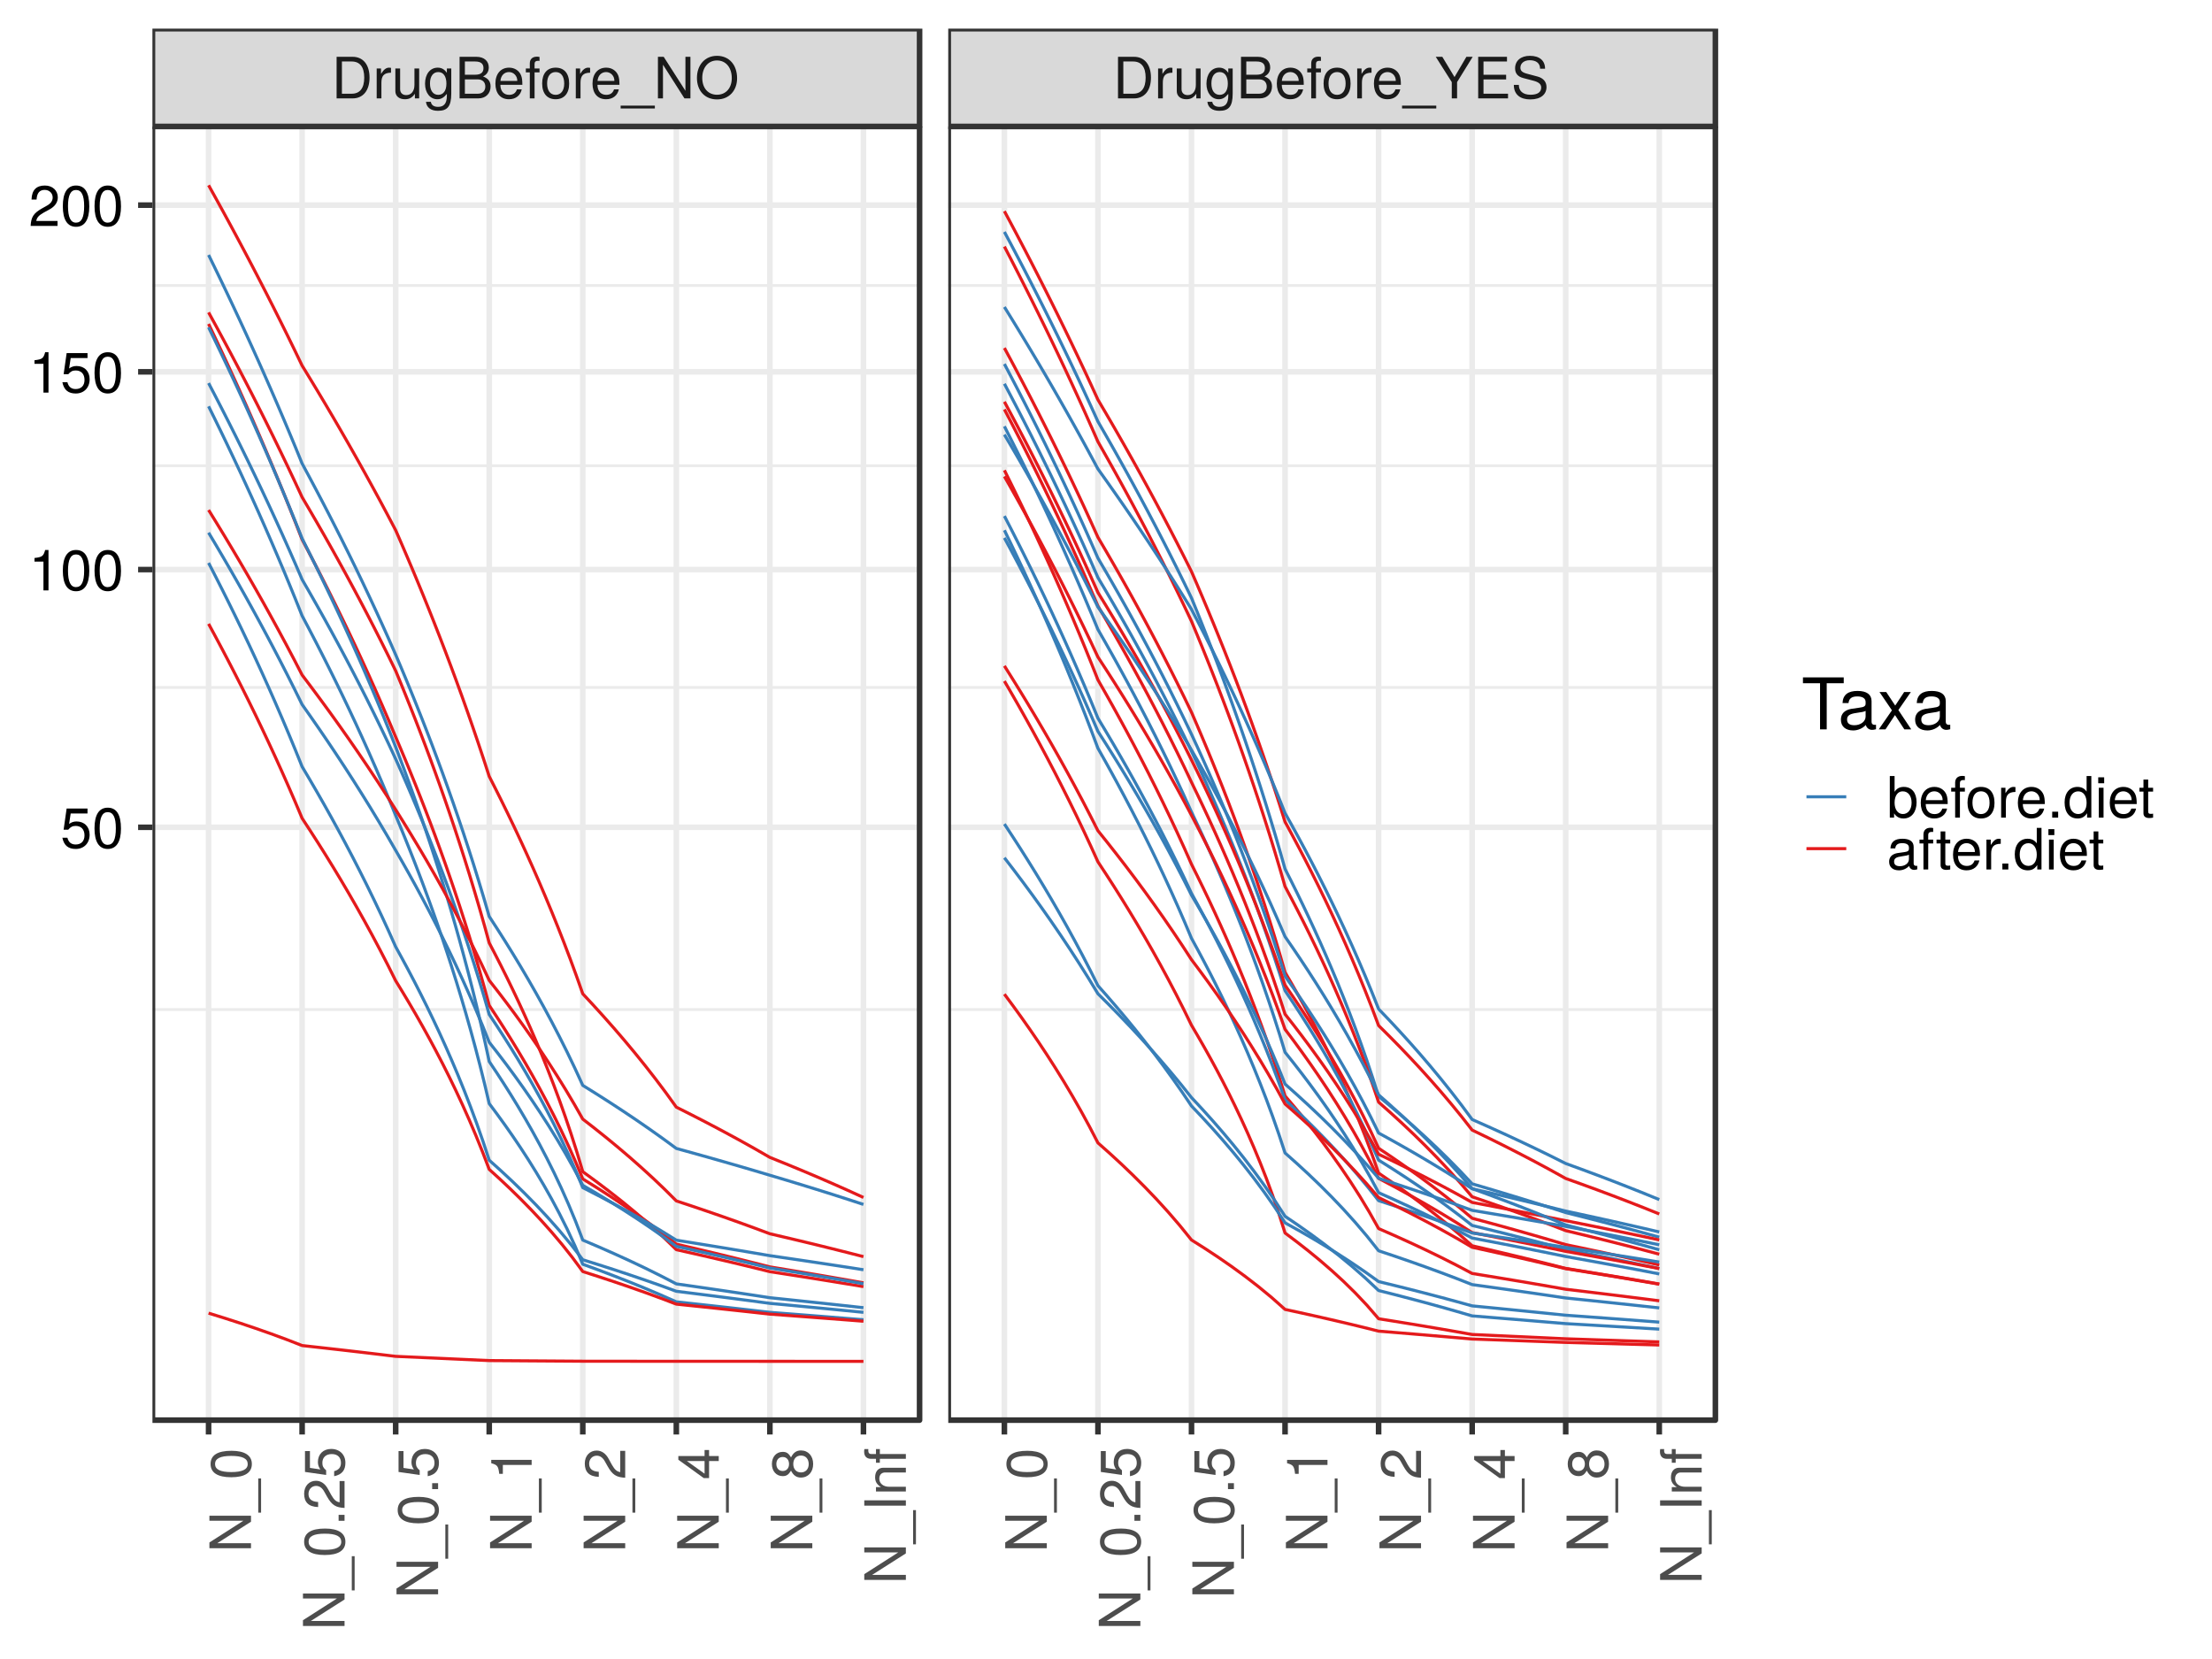<?xml version="1.0" encoding="UTF-8"?>
<svg xmlns="http://www.w3.org/2000/svg" xmlns:xlink="http://www.w3.org/1999/xlink" width="768pt" height="576pt" viewBox="0 0 768 576" version="1.1">
<defs>
<g>
<symbol overflow="visible" id="glyph0-0">
<path style="stroke:none;" d=""/>
</symbol>
<symbol overflow="visible" id="glyph0-1">
<path style="stroke:none;" d="M 13.203 -7.219 C 13.203 -11.703 10.984 -14.438 7.328 -14.438 L 1.766 -14.438 L 1.766 0 L 7.328 0 C 10.969 0 13.203 -2.734 13.203 -7.219 Z M 11.359 -7.203 C 11.359 -3.562 9.859 -1.625 7.016 -1.625 L 3.609 -1.625 L 3.609 -12.812 L 7.016 -12.812 C 9.859 -12.812 11.359 -10.891 11.359 -7.203 Z M 11.359 -7.203 "/>
</symbol>
<symbol overflow="visible" id="glyph0-2">
<path style="stroke:none;" d="M 6.359 -8.922 L 6.359 -10.609 C 6.078 -10.656 5.938 -10.672 5.719 -10.672 C 4.656 -10.672 3.844 -10.031 2.891 -8.5 L 2.891 -10.375 L 1.391 -10.375 L 1.391 0 L 3.031 0 L 3.031 -5.391 C 3.031 -7.719 3.797 -8.891 6.359 -8.922 Z M 6.359 -8.922 "/>
</symbol>
<symbol overflow="visible" id="glyph0-3">
<path style="stroke:none;" d="M 9.547 0 L 9.547 -10.375 L 7.906 -10.375 L 7.906 -4.656 C 7.906 -2.531 6.797 -1.141 5.062 -1.141 C 3.766 -1.141 2.938 -1.938 2.938 -3.188 L 2.938 -10.375 L 1.281 -10.375 L 1.281 -2.531 C 1.281 -0.812 2.578 0.297 4.594 0.297 C 6.125 0.297 7.094 -0.234 8.062 -1.609 L 8.062 0 Z M 9.547 0 "/>
</symbol>
<symbol overflow="visible" id="glyph0-4">
<path style="stroke:none;" d="M 9.688 -1.703 L 9.688 -10.375 L 8.156 -10.375 L 8.156 -8.875 C 7.328 -10.094 6.312 -10.672 4.984 -10.672 C 2.359 -10.672 0.578 -8.453 0.578 -5.094 C 0.578 -1.828 2.422 0.297 4.844 0.297 C 6.156 0.297 7.062 -0.25 8.156 -1.562 L 8.156 -0.875 C 8.156 1.875 7.031 2.938 5.109 2.938 C 3.797 2.938 2.797 2.453 2.594 1.188 L 0.906 1.188 C 1.094 3.141 2.609 4.312 5.047 4.312 C 8.297 4.312 9.688 2.875 9.688 -1.703 Z M 8 -5.125 C 8 -2.656 6.922 -1.234 5.188 -1.234 C 3.391 -1.234 2.297 -2.672 2.297 -5.188 C 2.297 -7.688 3.406 -9.141 5.172 -9.141 C 6.953 -9.141 8 -7.641 8 -5.125 Z M 8 -5.125 "/>
</symbol>
<symbol overflow="visible" id="glyph0-5">
<path style="stroke:none;" d="M 12.328 -4.125 C 12.328 -5.859 11.547 -6.906 9.703 -7.625 C 11 -8.234 11.703 -9.297 11.703 -10.766 C 11.703 -12.875 10.156 -14.438 7.422 -14.438 L 1.562 -14.438 L 1.562 0 L 8.078 0 C 10.672 0 12.328 -1.734 12.328 -4.125 Z M 9.859 -10.516 C 9.859 -9.047 9 -8.219 6.969 -8.219 L 3.406 -8.219 L 3.406 -12.812 L 6.969 -12.812 C 9 -12.812 9.859 -11.984 9.859 -10.516 Z M 10.5 -4.094 C 10.5 -2.719 9.641 -1.625 7.906 -1.625 L 3.406 -1.625 L 3.406 -6.594 L 7.906 -6.594 C 9.641 -6.594 10.5 -5.5 10.5 -4.094 Z M 10.5 -4.094 "/>
</symbol>
<symbol overflow="visible" id="glyph0-6">
<path style="stroke:none;" d="M 10.156 -4.719 C 10.156 -6.219 10.031 -7.172 9.734 -7.938 C 9.062 -9.641 7.484 -10.672 5.547 -10.672 C 2.656 -10.672 0.797 -8.531 0.797 -5.125 C 0.797 -1.719 2.594 0.297 5.5 0.297 C 7.875 0.297 9.516 -1.047 9.938 -3.141 L 8.281 -3.141 C 7.812 -1.781 6.891 -1.234 5.562 -1.234 C 3.844 -1.234 2.547 -2.344 2.516 -4.719 Z M 8.391 -6.172 C 8.391 -6.172 8.391 -6.094 8.375 -6.062 L 2.547 -6.062 C 2.688 -7.906 3.859 -9.141 5.516 -9.141 C 7.141 -9.141 8.391 -7.797 8.391 -6.172 Z M 8.391 -6.172 "/>
</symbol>
<symbol overflow="visible" id="glyph0-7">
<path style="stroke:none;" d="M 5.109 -9.031 L 5.109 -10.375 L 3.391 -10.375 L 3.391 -12 C 3.391 -12.688 3.781 -13.047 4.531 -13.047 C 4.672 -13.047 4.734 -13.047 5.109 -13.031 L 5.109 -14.391 C 4.734 -14.469 4.516 -14.484 4.172 -14.484 C 2.656 -14.484 1.734 -13.625 1.734 -12.141 L 1.734 -10.375 L 0.359 -10.375 L 0.359 -9.031 L 1.734 -9.031 L 1.734 0 L 3.391 0 L 3.391 -9.031 Z M 5.109 -9.031 "/>
</symbol>
<symbol overflow="visible" id="glyph0-8">
<path style="stroke:none;" d="M 10.094 -5.109 C 10.094 -8.688 8.375 -10.672 5.391 -10.672 C 2.469 -10.672 0.719 -8.672 0.719 -5.188 C 0.719 -1.703 2.453 0.297 5.406 0.297 C 8.312 0.297 10.094 -1.703 10.094 -5.109 Z M 8.375 -5.125 C 8.375 -2.688 7.219 -1.234 5.406 -1.234 C 3.562 -1.234 2.438 -2.672 2.438 -5.188 C 2.438 -7.688 3.562 -9.141 5.406 -9.141 C 7.266 -9.141 8.375 -7.703 8.375 -5.125 Z M 8.375 -5.125 "/>
</symbol>
<symbol overflow="visible" id="glyph0-9">
<path style="stroke:none;" d="M 11.438 3.5 L 11.438 2.516 L -0.438 2.516 L -0.438 3.5 Z M 11.438 3.5 "/>
</symbol>
<symbol overflow="visible" id="glyph0-10">
<path style="stroke:none;" d="M 12.781 0 L 12.781 -14.438 L 11.047 -14.438 L 11.047 -2.641 L 3.5 -14.438 L 1.5 -14.438 L 1.5 0 L 3.25 0 L 3.25 -11.703 L 10.703 0 Z M 12.781 0 "/>
</symbol>
<symbol overflow="visible" id="glyph0-11">
<path style="stroke:none;" d="M 14.688 -6.984 C 14.688 -11.641 11.938 -14.781 7.703 -14.781 C 3.562 -14.781 0.75 -11.625 0.75 -7.109 C 0.75 -2.594 3.562 0.359 7.719 0.359 C 11.953 0.359 14.688 -2.75 14.688 -6.984 Z M 12.844 -7.031 C 12.844 -3.547 10.766 -1.266 7.719 -1.266 C 4.656 -1.266 2.594 -3.547 2.594 -7.109 C 2.594 -10.672 4.656 -13.172 7.703 -13.172 C 10.828 -13.172 12.844 -10.672 12.844 -7.031 Z M 12.844 -7.031 "/>
</symbol>
<symbol overflow="visible" id="glyph0-12">
<path style="stroke:none;" d="M 13.078 -14.438 L 10.891 -14.438 L 6.766 -7.406 L 2.531 -14.438 L 0.25 -14.438 L 5.812 -5.656 L 5.812 0 L 7.656 0 L 7.656 -5.656 Z M 13.078 -14.438 "/>
</symbol>
<symbol overflow="visible" id="glyph0-13">
<path style="stroke:none;" d="M 12.141 0 L 12.141 -1.625 L 3.625 -1.625 L 3.625 -6.578 L 11.484 -6.578 L 11.484 -8.203 L 3.625 -8.203 L 3.625 -12.812 L 11.781 -12.812 L 11.781 -14.438 L 1.781 -14.438 L 1.781 0 Z M 12.141 0 "/>
</symbol>
<symbol overflow="visible" id="glyph0-14">
<path style="stroke:none;" d="M 12.297 -3.953 C 12.297 -5.734 11.188 -7.047 9.219 -7.578 L 5.609 -8.547 C 3.859 -9 3.234 -9.578 3.234 -10.688 C 3.234 -12.156 4.516 -13.25 6.453 -13.25 C 8.75 -13.25 10.062 -12.188 10.062 -10.312 L 11.797 -10.312 C 11.797 -13.141 9.844 -14.781 6.516 -14.781 C 3.344 -14.781 1.391 -13.047 1.391 -10.438 C 1.391 -8.672 2.312 -7.562 4.219 -7.062 L 7.797 -6.125 C 9.625 -5.641 10.453 -4.906 10.453 -3.781 C 10.453 -2.203 9.266 -1.266 6.766 -1.266 C 4.031 -1.266 2.688 -2.641 2.688 -4.688 L 0.953 -4.688 C 0.953 -1.281 3.25 0.359 6.656 0.359 C 10.312 0.359 12.297 -1.391 12.297 -3.953 Z M 12.297 -3.953 "/>
</symbol>
<symbol overflow="visible" id="glyph0-15">
<path style="stroke:none;" d="M 10.156 -4.656 C 10.156 -7.422 8.312 -9.25 5.625 -9.25 C 4.625 -9.25 3.844 -8.984 3.031 -8.391 L 3.578 -12.016 L 9.422 -12.016 L 9.422 -13.734 L 2.172 -13.734 L 1.125 -6.391 L 2.734 -6.391 C 3.547 -7.359 4.219 -7.703 5.312 -7.703 C 7.188 -7.703 8.375 -6.5 8.375 -4.422 C 8.375 -2.391 7.203 -1.25 5.312 -1.25 C 3.781 -1.25 2.844 -2.016 2.438 -3.609 L 0.688 -3.609 C 1.266 -0.812 2.844 0.297 5.344 0.297 C 8.172 0.297 10.156 -1.688 10.156 -4.656 Z M 10.156 -4.656 "/>
</symbol>
<symbol overflow="visible" id="glyph0-16">
<path style="stroke:none;" d="M 10.031 -6.75 C 10.031 -11.625 8.5 -14.031 5.438 -14.031 C 2.422 -14.031 0.844 -11.578 0.844 -6.875 C 0.844 -2.141 2.438 0.297 5.438 0.297 C 8.406 0.297 10.031 -2.141 10.031 -6.75 Z M 8.25 -6.906 C 8.25 -2.938 7.344 -1.141 5.406 -1.141 C 3.562 -1.141 2.641 -3.016 2.641 -6.844 C 2.641 -10.688 3.562 -12.484 5.438 -12.484 C 7.328 -12.484 8.25 -10.672 8.25 -6.906 Z M 8.25 -6.906 "/>
</symbol>
<symbol overflow="visible" id="glyph0-17">
<path style="stroke:none;" d="M 6.875 0 L 6.875 -14.031 L 5.719 -14.031 C 5.109 -11.875 4.719 -11.578 2.016 -11.25 L 2.016 -10 L 5.125 -10 L 5.125 0 Z M 6.875 0 "/>
</symbol>
<symbol overflow="visible" id="glyph0-18">
<path style="stroke:none;" d="M 10.109 -9.922 C 10.109 -12.297 8.281 -14.031 5.625 -14.031 C 2.75 -14.031 1.094 -12.578 0.984 -9.172 L 2.734 -9.172 C 2.875 -11.516 3.844 -12.516 5.562 -12.516 C 7.141 -12.516 8.328 -11.391 8.328 -9.875 C 8.328 -8.766 7.688 -7.812 6.438 -7.109 L 4.609 -6.078 C 1.688 -4.422 0.828 -3.094 0.672 0 L 10.016 0 L 10.016 -1.719 L 2.641 -1.719 C 2.812 -2.875 3.438 -3.609 5.172 -4.609 L 7.141 -5.688 C 9.109 -6.734 10.109 -8.203 10.109 -9.922 Z M 10.109 -9.922 "/>
</symbol>
<symbol overflow="visible" id="glyph0-19">
<path style="stroke:none;" d="M 10.359 -5.312 C 10.359 -8.672 8.656 -10.672 5.922 -10.672 C 4.5 -10.672 3.484 -10.141 2.719 -8.969 L 2.719 -14.438 L 1.062 -14.438 L 1.062 0 L 2.547 0 L 2.547 -1.484 C 3.344 -0.281 4.391 0.297 5.844 0.297 C 8.578 0.297 10.359 -1.938 10.359 -5.312 Z M 8.625 -5.203 C 8.625 -2.844 7.406 -1.25 5.609 -1.25 C 3.859 -1.25 2.719 -2.828 2.719 -5.188 C 2.719 -7.625 3.859 -9.203 5.609 -9.125 C 7.438 -9.125 8.625 -7.516 8.625 -5.203 Z M 8.625 -5.203 "/>
</symbol>
<symbol overflow="visible" id="glyph0-20">
<path style="stroke:none;" d="M 3.781 0 L 3.781 -2.062 L 1.719 -2.062 L 1.719 0 Z M 3.781 0 "/>
</symbol>
<symbol overflow="visible" id="glyph0-21">
<path style="stroke:none;" d="M 9.797 0 L 9.797 -14.438 L 8.156 -14.438 L 8.156 -9.062 C 7.469 -10.109 6.359 -10.672 4.969 -10.672 C 2.281 -10.672 0.516 -8.594 0.516 -5.281 C 0.516 -1.781 2.234 0.297 5.031 0.297 C 6.453 0.297 7.438 -0.234 8.328 -1.531 L 8.328 0 Z M 8.156 -5.141 C 8.156 -2.75 7.016 -1.25 5.266 -1.25 C 3.438 -1.25 2.234 -2.766 2.234 -5.188 C 2.234 -7.609 3.438 -9.125 5.25 -9.125 C 7.031 -9.125 8.156 -7.547 8.156 -5.141 Z M 8.156 -5.141 "/>
</symbol>
<symbol overflow="visible" id="glyph0-22">
<path style="stroke:none;" d="M 3.031 0 L 3.031 -10.375 L 1.391 -10.375 L 1.391 0 Z M 3.25 -11.938 L 3.25 -14 L 1.188 -14 L 1.188 -11.938 Z M 3.25 -11.938 "/>
</symbol>
<symbol overflow="visible" id="glyph0-23">
<path style="stroke:none;" d="M 5.031 0 L 5.031 -1.391 C 4.812 -1.328 4.547 -1.312 4.234 -1.312 C 3.531 -1.312 3.328 -1.5 3.328 -2.234 L 3.328 -9.031 L 5.031 -9.031 L 5.031 -10.375 L 3.328 -10.375 L 3.328 -13.219 L 1.688 -13.219 L 1.688 -10.375 L 0.281 -10.375 L 0.281 -9.031 L 1.688 -9.031 L 1.688 -1.5 C 1.688 -0.453 2.391 0.141 3.688 0.141 C 4.078 0.141 4.469 0.094 5.031 0 Z M 5.031 0 "/>
</symbol>
<symbol overflow="visible" id="glyph0-24">
<path style="stroke:none;" d="M 10.594 -0.047 L 10.594 -1.281 C 10.406 -1.25 10.328 -1.25 10.234 -1.25 C 9.656 -1.25 9.344 -1.547 9.344 -2.062 L 9.344 -7.844 C 9.344 -9.688 8 -10.672 5.438 -10.672 C 2.938 -10.672 1.391 -9.703 1.281 -7.312 L 2.953 -7.312 C 3.094 -8.578 3.844 -9.141 5.391 -9.141 C 6.875 -9.141 7.703 -8.594 7.703 -7.609 L 7.703 -7.172 C 7.703 -6.469 7.281 -6.172 5.984 -6.016 C 3.641 -5.719 3.281 -5.641 2.656 -5.391 C 1.438 -4.891 0.828 -3.953 0.828 -2.688 C 0.828 -0.812 2.141 0.297 4.234 0.297 C 5.562 0.297 6.844 -0.25 7.766 -1.234 C 7.938 -0.438 8.656 0.141 9.469 0.141 C 9.797 0.141 10.062 0.094 10.594 -0.047 Z M 7.703 -3.578 C 7.703 -2.094 6.203 -1.141 4.594 -1.141 C 3.312 -1.141 2.547 -1.609 2.547 -2.734 C 2.547 -3.828 3.281 -4.297 5.047 -4.547 C 6.797 -4.797 7.141 -4.875 7.703 -5.125 Z M 7.703 -3.578 "/>
</symbol>
<symbol overflow="visible" id="glyph1-0">
<path style="stroke:none;" d=""/>
</symbol>
<symbol overflow="visible" id="glyph1-1">
<path style="stroke:none;" d="M 0 -12.781 L -14.438 -12.781 L -14.438 -11.047 L -2.641 -11.047 L -14.438 -3.5 L -14.438 -1.5 L 0 -1.5 L 0 -3.25 L -11.703 -3.25 L 0 -10.703 Z M 0 -12.781 "/>
</symbol>
<symbol overflow="visible" id="glyph1-2">
<path style="stroke:none;" d="M 3.5 -11.438 L 2.516 -11.438 L 2.516 0.438 L 3.5 0.438 Z M 3.5 -11.438 "/>
</symbol>
<symbol overflow="visible" id="glyph1-3">
<path style="stroke:none;" d="M -6.75 -10.031 C -11.625 -10.031 -14.031 -8.5 -14.031 -5.438 C -14.031 -2.422 -11.578 -0.844 -6.875 -0.844 C -2.141 -0.844 0.297 -2.438 0.297 -5.438 C 0.297 -8.406 -2.141 -10.031 -6.75 -10.031 Z M -6.906 -8.25 C -2.938 -8.25 -1.141 -7.344 -1.141 -5.406 C -1.141 -3.562 -3.016 -2.641 -6.844 -2.641 C -10.688 -2.641 -12.484 -3.562 -12.484 -5.438 C -12.484 -7.328 -10.672 -8.25 -6.906 -8.25 Z M -6.906 -8.25 "/>
</symbol>
<symbol overflow="visible" id="glyph1-4">
<path style="stroke:none;" d="M 0 -3.781 L -2.062 -3.781 L -2.062 -1.719 L 0 -1.719 Z M 0 -3.781 "/>
</symbol>
<symbol overflow="visible" id="glyph1-5">
<path style="stroke:none;" d="M -9.922 -10.109 C -12.297 -10.109 -14.031 -8.281 -14.031 -5.625 C -14.031 -2.75 -12.578 -1.094 -9.172 -0.984 L -9.172 -2.734 C -11.516 -2.875 -12.516 -3.844 -12.516 -5.562 C -12.516 -7.141 -11.391 -8.328 -9.875 -8.328 C -8.766 -8.328 -7.812 -7.688 -7.109 -6.438 L -6.078 -4.609 C -4.422 -1.688 -3.094 -0.828 0 -0.672 L 0 -10.016 L -1.719 -10.016 L -1.719 -2.641 C -2.875 -2.812 -3.609 -3.438 -4.609 -5.172 L -5.688 -7.141 C -6.734 -9.109 -8.203 -10.109 -9.922 -10.109 Z M -9.922 -10.109 "/>
</symbol>
<symbol overflow="visible" id="glyph1-6">
<path style="stroke:none;" d="M -4.656 -10.156 C -7.422 -10.156 -9.25 -8.312 -9.25 -5.625 C -9.25 -4.625 -8.984 -3.844 -8.391 -3.031 L -12.016 -3.578 L -12.016 -9.422 L -13.734 -9.422 L -13.734 -2.172 L -6.391 -1.125 L -6.391 -2.734 C -7.359 -3.547 -7.703 -4.219 -7.703 -5.312 C -7.703 -7.188 -6.5 -8.375 -4.422 -8.375 C -2.391 -8.375 -1.25 -7.203 -1.25 -5.312 C -1.25 -3.781 -2.016 -2.844 -3.609 -2.438 L -3.609 -0.688 C -0.812 -1.266 0.297 -2.844 0.297 -5.344 C 0.297 -8.172 -1.688 -10.156 -4.656 -10.156 Z M -4.656 -10.156 "/>
</symbol>
<symbol overflow="visible" id="glyph1-7">
<path style="stroke:none;" d="M 0 -6.875 L -14.031 -6.875 L -14.031 -5.719 C -11.875 -5.109 -11.578 -4.719 -11.25 -2.016 L -10 -2.016 L -10 -5.125 L 0 -5.125 Z M 0 -6.875 "/>
</symbol>
<symbol overflow="visible" id="glyph1-8">
<path style="stroke:none;" d="M -3.359 -10.297 L -4.922 -10.297 L -4.922 -8.219 L -14.031 -8.219 L -14.031 -6.922 L -5.203 -0.547 L -3.359 -0.547 L -3.359 -6.469 L 0 -6.469 L 0 -8.219 L -3.359 -8.219 Z M -4.922 -6.469 L -4.922 -2.078 L -11.062 -6.469 Z M -4.922 -6.469 "/>
</symbol>
<symbol overflow="visible" id="glyph1-9">
<path style="stroke:none;" d="M -3.953 -10.156 C -5.516 -10.156 -6.609 -9.359 -7.391 -7.734 C -8.25 -9.188 -8.969 -9.656 -10.297 -9.656 C -12.484 -9.656 -14.031 -7.938 -14.031 -5.438 C -14.031 -2.969 -12.484 -1.234 -10.297 -1.234 C -8.984 -1.234 -8.281 -1.703 -7.391 -3.125 C -6.609 -1.531 -5.516 -0.734 -3.984 -0.734 C -1.406 -0.734 0.297 -2.672 0.297 -5.438 C 0.297 -8.219 -1.406 -10.156 -3.953 -10.156 Z M -10.25 -7.875 C -8.953 -7.875 -8.078 -6.906 -8.078 -5.438 C -8.078 -3.984 -8.953 -3.016 -10.281 -3.016 C -11.625 -3.016 -12.484 -3.984 -12.484 -5.438 C -12.484 -6.922 -11.625 -7.875 -10.25 -7.875 Z M -3.938 -8.375 C -2.281 -8.375 -1.25 -7.188 -1.25 -5.406 C -1.25 -3.703 -2.297 -2.516 -3.938 -2.516 C -5.578 -2.516 -6.609 -3.703 -6.609 -5.438 C -6.609 -7.188 -5.578 -8.375 -3.938 -8.375 Z M -3.938 -8.375 "/>
</symbol>
<symbol overflow="visible" id="glyph1-10">
<path style="stroke:none;" d="M 0 -3.828 L -14.438 -3.828 L -14.438 -1.984 L 0 -1.984 Z M 0 -3.828 "/>
</symbol>
<symbol overflow="visible" id="glyph1-11">
<path style="stroke:none;" d="M 0 -9.641 L -7.844 -9.641 C -9.562 -9.641 -10.672 -8.359 -10.672 -6.359 C -10.672 -4.812 -10.078 -3.828 -8.625 -2.906 L -10.375 -2.906 L -10.375 -1.391 L 0 -1.391 L 0 -3.031 L -5.719 -3.031 C -7.844 -3.031 -9.219 -4.172 -9.219 -5.859 C -9.219 -7.172 -8.438 -8 -7.188 -8 L 0 -8 Z M 0 -9.641 "/>
</symbol>
<symbol overflow="visible" id="glyph1-12">
<path style="stroke:none;" d="M -9.031 -5.109 L -10.375 -5.109 L -10.375 -3.391 L -12 -3.391 C -12.688 -3.391 -13.047 -3.781 -13.047 -4.531 C -13.047 -4.672 -13.047 -4.734 -13.031 -5.109 L -14.391 -5.109 C -14.469 -4.734 -14.484 -4.516 -14.484 -4.172 C -14.484 -2.656 -13.625 -1.734 -12.141 -1.734 L -10.375 -1.734 L -10.375 -0.359 L -9.031 -0.359 L -9.031 -1.734 L 0 -1.734 L 0 -3.391 L -9.031 -3.391 Z M -9.031 -5.109 "/>
</symbol>
<symbol overflow="visible" id="glyph2-0">
<path style="stroke:none;" d=""/>
</symbol>
<symbol overflow="visible" id="glyph2-1">
<path style="stroke:none;" d="M 14.672 -16.016 L 14.672 -18.047 L 0.516 -18.047 L 0.516 -16.016 L 6.453 -16.016 L 6.453 0 L 8.766 0 L 8.766 -16.016 Z M 14.672 -16.016 "/>
</symbol>
<symbol overflow="visible" id="glyph2-2">
<path style="stroke:none;" d="M 13.234 -0.047 L 13.234 -1.609 C 13.016 -1.562 12.922 -1.562 12.797 -1.562 C 12.078 -1.562 11.688 -1.938 11.688 -2.578 L 11.688 -9.797 C 11.688 -12.109 10 -13.344 6.812 -13.344 C 3.656 -13.344 1.734 -12.125 1.609 -9.125 L 3.688 -9.125 C 3.859 -10.719 4.797 -11.438 6.734 -11.438 C 8.594 -11.438 9.625 -10.734 9.625 -9.5 L 9.625 -8.953 C 9.625 -8.094 9.109 -7.719 7.469 -7.531 C 4.547 -7.156 4.109 -7.047 3.312 -6.734 C 1.812 -6.109 1.047 -4.953 1.047 -3.359 C 1.047 -1.016 2.672 0.375 5.297 0.375 C 6.953 0.375 8.562 -0.328 9.703 -1.531 C 9.922 -0.547 10.812 0.172 11.828 0.172 C 12.25 0.172 12.578 0.125 13.234 -0.047 Z M 9.625 -4.484 C 9.625 -2.625 7.75 -1.438 5.734 -1.438 C 4.141 -1.438 3.188 -2 3.188 -3.422 C 3.188 -4.781 4.109 -5.375 6.312 -5.688 C 8.484 -5.984 8.938 -6.094 9.625 -6.406 Z M 9.625 -4.484 "/>
</symbol>
<symbol overflow="visible" id="glyph2-3">
<path style="stroke:none;" d="M 11.703 0 L 7.234 -6.703 L 11.578 -12.969 L 9.25 -12.969 L 6.141 -8.266 L 3.016 -12.969 L 0.672 -12.969 L 5 -6.609 L 0.422 0 L 2.766 0 L 6.062 -4.969 L 9.312 0 Z M 11.703 0 "/>
</symbol>
</g>
<clipPath id="clip1">
  <path d="M 52.93 43.902 L 320 43.902 L 320 494 L 52.93 494 Z M 52.93 43.902 "/>
</clipPath>
<clipPath id="clip2">
  <path d="M 52.93 350 L 320 350 L 320 351 L 52.93 351 Z M 52.93 350 "/>
</clipPath>
<clipPath id="clip3">
  <path d="M 52.93 238 L 320 238 L 320 240 L 52.93 240 Z M 52.93 238 "/>
</clipPath>
<clipPath id="clip4">
  <path d="M 52.93 161 L 320 161 L 320 163 L 52.93 163 Z M 52.93 161 "/>
</clipPath>
<clipPath id="clip5">
  <path d="M 52.93 98 L 320 98 L 320 100 L 52.93 100 Z M 52.93 98 "/>
</clipPath>
<clipPath id="clip6">
  <path d="M 52.93 286 L 320.273 286 L 320.273 289 L 52.93 289 Z M 52.93 286 "/>
</clipPath>
<clipPath id="clip7">
  <path d="M 52.93 196 L 320.273 196 L 320.273 199 L 52.93 199 Z M 52.93 196 "/>
</clipPath>
<clipPath id="clip8">
  <path d="M 52.93 128 L 320.273 128 L 320.273 131 L 52.93 131 Z M 52.93 128 "/>
</clipPath>
<clipPath id="clip9">
  <path d="M 52.93 70 L 320.273 70 L 320.273 73 L 52.93 73 Z M 52.93 70 "/>
</clipPath>
<clipPath id="clip10">
  <path d="M 71 43.902 L 74 43.902 L 74 494.07 L 71 494.07 Z M 71 43.902 "/>
</clipPath>
<clipPath id="clip11">
  <path d="M 103 43.902 L 106 43.902 L 106 494.07 L 103 494.07 Z M 103 43.902 "/>
</clipPath>
<clipPath id="clip12">
  <path d="M 136 43.902 L 139 43.902 L 139 494.07 L 136 494.07 Z M 136 43.902 "/>
</clipPath>
<clipPath id="clip13">
  <path d="M 168 43.902 L 171 43.902 L 171 494.07 L 168 494.07 Z M 168 43.902 "/>
</clipPath>
<clipPath id="clip14">
  <path d="M 201 43.902 L 204 43.902 L 204 494.07 L 201 494.07 Z M 201 43.902 "/>
</clipPath>
<clipPath id="clip15">
  <path d="M 233 43.902 L 236 43.902 L 236 494.07 L 233 494.07 Z M 233 43.902 "/>
</clipPath>
<clipPath id="clip16">
  <path d="M 266 43.902 L 269 43.902 L 269 494.07 L 266 494.07 Z M 266 43.902 "/>
</clipPath>
<clipPath id="clip17">
  <path d="M 298 43.902 L 301 43.902 L 301 494.07 L 298 494.07 Z M 298 43.902 "/>
</clipPath>
<clipPath id="clip18">
  <path d="M 52.93 43.902 L 320.273 43.902 L 320.273 494.07 L 52.93 494.07 Z M 52.93 43.902 "/>
</clipPath>
<clipPath id="clip19">
  <path d="M 329.234 43.902 L 596 43.902 L 596 494 L 329.234 494 Z M 329.234 43.902 "/>
</clipPath>
<clipPath id="clip20">
  <path d="M 329.234 350 L 596.578 350 L 596.578 351 L 329.234 351 Z M 329.234 350 "/>
</clipPath>
<clipPath id="clip21">
  <path d="M 329.234 238 L 596.578 238 L 596.578 240 L 329.234 240 Z M 329.234 238 "/>
</clipPath>
<clipPath id="clip22">
  <path d="M 329.234 161 L 596.578 161 L 596.578 163 L 329.234 163 Z M 329.234 161 "/>
</clipPath>
<clipPath id="clip23">
  <path d="M 329.234 98 L 596.578 98 L 596.578 100 L 329.234 100 Z M 329.234 98 "/>
</clipPath>
<clipPath id="clip24">
  <path d="M 329.234 286 L 596.578 286 L 596.578 289 L 329.234 289 Z M 329.234 286 "/>
</clipPath>
<clipPath id="clip25">
  <path d="M 329.234 196 L 596.578 196 L 596.578 199 L 329.234 199 Z M 329.234 196 "/>
</clipPath>
<clipPath id="clip26">
  <path d="M 329.234 128 L 596.578 128 L 596.578 131 L 329.234 131 Z M 329.234 128 "/>
</clipPath>
<clipPath id="clip27">
  <path d="M 329.234 70 L 596.578 70 L 596.578 73 L 329.234 73 Z M 329.234 70 "/>
</clipPath>
<clipPath id="clip28">
  <path d="M 347 43.902 L 350 43.902 L 350 494.07 L 347 494.07 Z M 347 43.902 "/>
</clipPath>
<clipPath id="clip29">
  <path d="M 380 43.902 L 383 43.902 L 383 494.07 L 380 494.07 Z M 380 43.902 "/>
</clipPath>
<clipPath id="clip30">
  <path d="M 412 43.902 L 415 43.902 L 415 494.07 L 412 494.07 Z M 412 43.902 "/>
</clipPath>
<clipPath id="clip31">
  <path d="M 445 43.902 L 448 43.902 L 448 494.07 L 445 494.07 Z M 445 43.902 "/>
</clipPath>
<clipPath id="clip32">
  <path d="M 477 43.902 L 480 43.902 L 480 494.07 L 477 494.07 Z M 477 43.902 "/>
</clipPath>
<clipPath id="clip33">
  <path d="M 510 43.902 L 513 43.902 L 513 494.07 L 510 494.07 Z M 510 43.902 "/>
</clipPath>
<clipPath id="clip34">
  <path d="M 542 43.902 L 545 43.902 L 545 494.07 L 542 494.07 Z M 542 43.902 "/>
</clipPath>
<clipPath id="clip35">
  <path d="M 575 43.902 L 578 43.902 L 578 494.07 L 575 494.07 Z M 575 43.902 "/>
</clipPath>
<clipPath id="clip36">
  <path d="M 329.234 43.902 L 596.578 43.902 L 596.578 494.07 L 329.234 494.07 Z M 329.234 43.902 "/>
</clipPath>
<clipPath id="clip37">
  <path d="M 52.93 9.961 L 320 9.961 L 320 44 L 52.93 44 Z M 52.93 9.961 "/>
</clipPath>
<clipPath id="clip38">
  <path d="M 52.93 9.961 L 320.273 9.961 L 320.273 44.902 L 52.93 44.902 Z M 52.93 9.961 "/>
</clipPath>
<clipPath id="clip39">
  <path d="M 329.234 9.961 L 596 9.961 L 596 44 L 329.234 44 Z M 329.234 9.961 "/>
</clipPath>
<clipPath id="clip40">
  <path d="M 329.234 9.961 L 596.578 9.961 L 596.578 44.902 L 329.234 44.902 Z M 329.234 9.961 "/>
</clipPath>
</defs>
<g id="surface7173">
<rect x="0" y="0" width="768" height="576" style="fill:rgb(100%,100%,100%);fill-opacity:1;stroke:none;"/>
<rect x="0" y="0" width="768" height="576" style="fill:rgb(100%,100%,100%);fill-opacity:1;stroke:none;"/>
<path style="fill:none;stroke-width:1.94;stroke-linecap:round;stroke-linejoin:round;stroke:rgb(100%,100%,100%);stroke-opacity:1;stroke-miterlimit:10;" d="M 0 576 L 768 576 L 768 0 L 0 0 Z M 0 576 "/>
<g clip-path="url(#clip1)" clip-rule="nonzero">
<path style=" stroke:none;fill-rule:nonzero;fill:rgb(100%,100%,100%);fill-opacity:1;" d="M 52.93 493.07 L 319.273 493.07 L 319.273 43.902 L 52.93 43.902 Z M 52.93 493.07 "/>
</g>
<g clip-path="url(#clip2)" clip-rule="nonzero">
<path style="fill:none;stroke-width:0.97;stroke-linecap:butt;stroke-linejoin:round;stroke:rgb(92.157%,92.157%,92.157%);stroke-opacity:1;stroke-miterlimit:10;" d="M 52.93 350.5 L 319.273 350.5 "/>
</g>
<g clip-path="url(#clip3)" clip-rule="nonzero">
<path style="fill:none;stroke-width:0.97;stroke-linecap:butt;stroke-linejoin:round;stroke:rgb(92.157%,92.157%,92.157%);stroke-opacity:1;stroke-miterlimit:10;" d="M 52.93 238.684 L 319.273 238.684 "/>
</g>
<g clip-path="url(#clip4)" clip-rule="nonzero">
<path style="fill:none;stroke-width:0.97;stroke-linecap:butt;stroke-linejoin:round;stroke:rgb(92.157%,92.157%,92.157%);stroke-opacity:1;stroke-miterlimit:10;" d="M 52.93 161.699 L 319.273 161.699 "/>
</g>
<g clip-path="url(#clip5)" clip-rule="nonzero">
<path style="fill:none;stroke-width:0.97;stroke-linecap:butt;stroke-linejoin:round;stroke:rgb(92.157%,92.157%,92.157%);stroke-opacity:1;stroke-miterlimit:10;" d="M 52.93 99.121 L 319.273 99.121 "/>
</g>
<g clip-path="url(#clip6)" clip-rule="nonzero">
<path style="fill:none;stroke-width:1.94;stroke-linecap:butt;stroke-linejoin:round;stroke:rgb(92.157%,92.157%,92.157%);stroke-opacity:1;stroke-miterlimit:10;" d="M 52.93 287.23 L 319.273 287.23 "/>
</g>
<g clip-path="url(#clip7)" clip-rule="nonzero">
<path style="fill:none;stroke-width:1.94;stroke-linecap:butt;stroke-linejoin:round;stroke:rgb(92.157%,92.157%,92.157%);stroke-opacity:1;stroke-miterlimit:10;" d="M 52.93 197.758 L 319.273 197.758 "/>
</g>
<g clip-path="url(#clip8)" clip-rule="nonzero">
<path style="fill:none;stroke-width:1.94;stroke-linecap:butt;stroke-linejoin:round;stroke:rgb(92.157%,92.157%,92.157%);stroke-opacity:1;stroke-miterlimit:10;" d="M 52.93 129.098 L 319.273 129.098 "/>
</g>
<g clip-path="url(#clip9)" clip-rule="nonzero">
<path style="fill:none;stroke-width:1.94;stroke-linecap:butt;stroke-linejoin:round;stroke:rgb(92.157%,92.157%,92.157%);stroke-opacity:1;stroke-miterlimit:10;" d="M 52.93 71.219 L 319.273 71.219 "/>
</g>
<g clip-path="url(#clip10)" clip-rule="nonzero">
<path style="fill:none;stroke-width:1.94;stroke-linecap:butt;stroke-linejoin:round;stroke:rgb(92.157%,92.157%,92.157%);stroke-opacity:1;stroke-miterlimit:10;" d="M 72.418 493.07 L 72.418 43.902 "/>
</g>
<g clip-path="url(#clip11)" clip-rule="nonzero">
<path style="fill:none;stroke-width:1.94;stroke-linecap:butt;stroke-linejoin:round;stroke:rgb(92.157%,92.157%,92.157%);stroke-opacity:1;stroke-miterlimit:10;" d="M 104.898 493.07 L 104.898 43.902 "/>
</g>
<g clip-path="url(#clip12)" clip-rule="nonzero">
<path style="fill:none;stroke-width:1.94;stroke-linecap:butt;stroke-linejoin:round;stroke:rgb(92.157%,92.157%,92.157%);stroke-opacity:1;stroke-miterlimit:10;" d="M 137.379 493.07 L 137.379 43.902 "/>
</g>
<g clip-path="url(#clip13)" clip-rule="nonzero">
<path style="fill:none;stroke-width:1.94;stroke-linecap:butt;stroke-linejoin:round;stroke:rgb(92.157%,92.157%,92.157%);stroke-opacity:1;stroke-miterlimit:10;" d="M 169.859 493.07 L 169.859 43.902 "/>
</g>
<g clip-path="url(#clip14)" clip-rule="nonzero">
<path style="fill:none;stroke-width:1.94;stroke-linecap:butt;stroke-linejoin:round;stroke:rgb(92.157%,92.157%,92.157%);stroke-opacity:1;stroke-miterlimit:10;" d="M 202.34 493.07 L 202.34 43.902 "/>
</g>
<g clip-path="url(#clip15)" clip-rule="nonzero">
<path style="fill:none;stroke-width:1.94;stroke-linecap:butt;stroke-linejoin:round;stroke:rgb(92.157%,92.157%,92.157%);stroke-opacity:1;stroke-miterlimit:10;" d="M 234.82 493.07 L 234.82 43.902 "/>
</g>
<g clip-path="url(#clip16)" clip-rule="nonzero">
<path style="fill:none;stroke-width:1.94;stroke-linecap:butt;stroke-linejoin:round;stroke:rgb(92.157%,92.157%,92.157%);stroke-opacity:1;stroke-miterlimit:10;" d="M 267.305 493.07 L 267.305 43.902 "/>
</g>
<g clip-path="url(#clip17)" clip-rule="nonzero">
<path style="fill:none;stroke-width:1.94;stroke-linecap:butt;stroke-linejoin:round;stroke:rgb(92.157%,92.157%,92.157%);stroke-opacity:1;stroke-miterlimit:10;" d="M 299.785 493.07 L 299.785 43.902 "/>
</g>
<path style="fill:none;stroke-width:1.067;stroke-linecap:butt;stroke-linejoin:round;stroke:rgb(89.412%,10.196%,10.98%);stroke-opacity:1;stroke-miterlimit:10;" d="M 72.418 64.32 L 74.918 68.816 L 77.414 73.359 L 79.914 77.953 L 82.41 82.598 L 84.91 87.289 L 87.41 92.039 L 89.906 96.844 L 92.406 101.703 L 94.906 106.625 L 97.402 111.605 L 99.902 116.652 L 102.398 121.766 L 104.898 126.949 L 107.605 131.375 L 110.312 135.855 L 113.02 140.391 L 115.727 144.984 L 118.434 149.641 L 121.141 154.355 L 123.844 159.133 L 126.551 163.98 L 129.258 168.898 L 131.965 173.887 L 134.672 178.957 L 137.379 184.105 L 139.289 188.488 L 141.199 192.934 L 143.113 197.445 L 145.023 202.023 L 146.934 206.672 L 148.844 211.395 L 150.754 216.199 L 152.664 221.078 L 154.574 226.047 L 156.484 231.109 L 158.395 236.262 L 160.309 241.52 L 162.219 246.883 L 164.129 252.363 L 166.039 257.965 L 167.949 263.699 L 169.859 269.57 L 172.027 273.828 L 174.191 278.168 L 176.355 282.59 L 178.523 287.105 L 180.688 291.719 L 182.852 296.43 L 185.02 301.254 L 187.184 306.195 L 189.348 311.266 L 191.516 316.473 L 193.68 321.828 L 195.844 327.344 L 198.012 333.043 L 200.176 338.938 L 202.34 345.051 L 205.949 348.93 L 209.559 352.906 L 213.168 356.988 L 216.777 361.191 L 220.387 365.52 L 223.996 369.988 L 227.605 374.613 L 231.215 379.41 L 234.82 384.402 L 240.234 387.129 L 245.648 389.918 L 251.062 392.781 L 256.477 395.715 L 261.891 398.734 L 267.305 401.848 L 272.715 404.027 L 278.129 406.262 L 283.543 408.547 L 288.957 410.887 L 294.371 413.289 L 299.785 415.758 "/>
<path style="fill:none;stroke-width:1.067;stroke-linecap:butt;stroke-linejoin:round;stroke:rgb(21.569%,49.412%,72.157%);stroke-opacity:1;stroke-miterlimit:10;" d="M 72.418 88.52 L 74.582 92.949 L 76.75 97.43 L 78.914 101.957 L 81.078 106.539 L 83.246 111.176 L 85.41 115.863 L 87.574 120.613 L 89.742 125.418 L 91.906 130.289 L 94.07 135.223 L 96.238 140.223 L 98.402 145.293 L 100.566 150.438 L 102.734 155.656 L 104.898 160.953 L 107.219 165.262 L 109.539 169.625 L 111.859 174.047 L 114.18 178.527 L 116.5 183.074 L 118.82 187.684 L 121.141 192.363 L 123.461 197.109 L 125.777 201.934 L 128.098 206.84 L 130.418 211.824 L 132.738 216.895 L 135.059 222.059 L 137.379 227.32 L 139.184 231.57 L 140.988 235.887 L 142.793 240.277 L 144.598 244.742 L 146.402 249.281 L 148.207 253.906 L 150.012 258.617 L 151.816 263.422 L 153.621 268.324 L 155.426 273.332 L 157.23 278.453 L 159.035 283.688 L 160.836 289.055 L 162.641 294.559 L 164.445 300.211 L 166.25 306.027 L 168.055 312.02 L 169.859 318.207 L 172.566 322.363 L 175.273 326.621 L 177.98 330.984 L 180.688 335.457 L 183.395 340.059 L 186.102 344.789 L 188.809 349.664 L 191.516 354.703 L 194.223 359.918 L 196.93 365.328 L 199.633 370.961 L 202.34 376.844 L 206.98 379.734 L 211.621 382.691 L 216.262 385.727 L 220.902 388.84 L 225.543 392.043 L 230.184 395.34 L 234.82 398.738 L 240.234 400.23 L 245.648 401.746 L 251.062 403.285 L 256.477 404.844 L 261.891 406.43 L 267.305 408.043 L 272.715 409.656 L 278.129 411.297 L 283.543 412.969 L 288.957 414.668 L 294.371 416.406 L 299.785 418.176 "/>
<path style="fill:none;stroke-width:1.067;stroke-linecap:butt;stroke-linejoin:round;stroke:rgb(89.412%,10.196%,10.98%);stroke-opacity:1;stroke-miterlimit:10;" d="M 72.418 108.465 L 74.918 113.027 L 77.414 117.645 L 79.914 122.316 L 82.41 127.043 L 84.91 131.836 L 87.41 136.688 L 89.906 141.605 L 92.406 146.59 L 94.906 151.645 L 97.402 156.773 L 99.902 161.98 L 102.398 167.27 L 104.898 172.641 L 107.398 176.883 L 109.895 181.18 L 112.395 185.535 L 114.895 189.949 L 117.391 194.426 L 119.891 198.973 L 122.387 203.586 L 124.887 208.27 L 127.387 213.031 L 129.883 217.871 L 132.383 222.797 L 134.883 227.809 L 137.379 232.91 L 139.09 237.047 L 140.797 241.246 L 142.508 245.516 L 144.219 249.855 L 145.926 254.273 L 147.637 258.77 L 149.348 263.348 L 151.055 268.02 L 152.766 272.781 L 154.477 277.648 L 156.184 282.617 L 157.895 287.707 L 159.602 292.914 L 161.312 298.258 L 163.023 303.742 L 164.73 309.383 L 166.441 315.191 L 168.152 321.184 L 169.859 327.383 L 171.891 331.27 L 173.922 335.246 L 175.949 339.316 L 177.98 343.496 L 180.012 347.781 L 182.039 352.191 L 184.07 356.734 L 186.102 361.426 L 188.129 366.273 L 190.16 371.301 L 192.191 376.527 L 194.223 381.977 L 196.25 387.684 L 198.281 393.688 L 200.312 400.043 L 202.34 406.812 L 206.98 410.199 L 211.621 413.711 L 216.262 417.363 L 220.902 421.184 L 225.543 425.188 L 230.184 429.406 L 234.82 433.883 L 240.234 435.098 L 245.648 436.332 L 251.062 437.59 L 256.477 438.871 L 261.891 440.18 L 267.305 441.516 L 272.715 442.352 L 278.129 443.199 L 283.543 444.059 L 288.957 444.93 L 294.371 445.812 L 299.785 446.711 "/>
<path style="fill:none;stroke-width:1.067;stroke-linecap:butt;stroke-linejoin:round;stroke:rgb(89.412%,10.196%,10.98%);stroke-opacity:1;stroke-miterlimit:10;" d="M 72.418 112.465 L 74.582 117.008 L 76.75 121.602 L 78.914 126.25 L 81.078 130.957 L 83.246 135.727 L 85.41 140.559 L 87.574 145.453 L 89.742 150.418 L 91.906 155.453 L 94.07 160.562 L 96.238 165.75 L 98.402 171.016 L 100.566 176.367 L 102.734 181.809 L 104.898 187.344 L 107.219 191.738 L 109.539 196.195 L 111.859 200.719 L 114.18 205.312 L 116.5 209.977 L 118.82 214.715 L 121.141 219.531 L 123.461 224.434 L 125.777 229.422 L 128.098 234.504 L 130.418 239.684 L 132.738 244.969 L 135.059 250.363 L 137.379 255.875 L 139.09 259.887 L 140.797 263.969 L 142.508 268.121 L 144.219 272.348 L 145.926 276.652 L 147.637 281.043 L 149.348 285.52 L 151.055 290.09 L 152.766 294.762 L 154.477 299.543 L 156.184 304.438 L 157.895 309.453 L 159.602 314.605 L 161.312 319.898 L 163.023 325.352 L 164.73 330.977 L 166.441 336.793 L 168.152 342.816 L 169.859 349.078 L 172.359 352.855 L 174.855 356.727 L 177.355 360.703 L 179.855 364.797 L 182.352 369.012 L 184.852 373.363 L 187.352 377.867 L 189.848 382.539 L 192.348 387.402 L 194.844 392.473 L 197.344 397.789 L 199.844 403.391 L 202.34 409.324 L 206.98 412.211 L 211.621 415.195 L 216.262 418.285 L 220.902 421.488 L 225.543 424.824 L 230.184 428.309 L 234.82 431.965 L 240.234 433.219 L 245.648 434.496 L 251.062 435.797 L 256.477 437.125 L 261.891 438.48 L 267.305 439.863 L 272.715 440.75 L 278.129 441.648 L 283.543 442.562 L 288.957 443.492 L 294.371 444.434 L 299.785 445.391 "/>
<path style="fill:none;stroke-width:1.067;stroke-linecap:butt;stroke-linejoin:round;stroke:rgb(21.569%,49.412%,72.157%);stroke-opacity:1;stroke-miterlimit:10;" d="M 72.418 113.648 L 74.582 118.105 L 76.75 122.609 L 78.914 127.172 L 81.078 131.789 L 83.246 136.461 L 85.41 141.195 L 87.574 145.996 L 89.742 150.859 L 91.906 155.789 L 94.07 160.789 L 96.238 165.867 L 98.402 171.02 L 100.566 176.254 L 102.734 181.574 L 104.898 186.984 L 107.062 191.285 L 109.23 195.648 L 111.395 200.074 L 113.559 204.562 L 115.727 209.121 L 117.891 213.754 L 120.055 218.461 L 122.223 223.242 L 124.387 228.113 L 126.551 233.066 L 128.719 238.117 L 130.883 243.262 L 133.047 248.512 L 135.215 253.875 L 137.379 259.352 L 138.855 263.238 L 140.332 267.184 L 141.809 271.199 L 143.285 275.285 L 144.762 279.445 L 146.238 283.684 L 147.715 288.008 L 149.191 292.418 L 150.668 296.926 L 152.145 301.531 L 153.621 306.242 L 155.098 311.074 L 156.574 316.027 L 158.051 321.117 L 159.527 326.352 L 161 331.746 L 162.477 337.316 L 163.953 343.078 L 165.43 349.059 L 166.906 355.277 L 168.383 361.77 L 169.859 368.574 L 172.359 372.297 L 174.855 376.129 L 177.355 380.078 L 179.855 384.16 L 182.352 388.387 L 184.852 392.773 L 187.352 397.344 L 189.848 402.117 L 192.348 407.129 L 194.844 412.418 L 197.344 418.035 L 199.844 424.047 L 202.34 430.555 L 207.754 432.859 L 213.168 435.246 L 218.582 437.715 L 223.996 440.281 L 229.41 442.961 L 234.82 445.762 L 240.234 446.531 L 245.648 447.316 L 251.062 448.109 L 256.477 448.914 L 261.891 449.73 L 267.305 450.562 L 273.801 451.238 L 280.297 451.922 L 286.793 452.613 L 293.289 453.316 L 299.785 454.031 "/>
<path style="fill:none;stroke-width:1.067;stroke-linecap:butt;stroke-linejoin:round;stroke:rgb(21.569%,49.412%,72.157%);stroke-opacity:1;stroke-miterlimit:10;" d="M 72.418 133.012 L 74.738 137.461 L 77.059 141.969 L 79.379 146.527 L 81.699 151.148 L 84.02 155.832 L 86.34 160.574 L 88.656 165.387 L 90.977 170.27 L 93.297 175.223 L 95.617 180.254 L 97.938 185.363 L 100.258 190.559 L 102.578 195.84 L 104.898 201.215 L 107.398 205.543 L 109.895 209.938 L 112.395 214.398 L 114.895 218.93 L 117.391 223.535 L 119.891 228.219 L 122.387 232.98 L 124.887 237.828 L 127.387 242.766 L 129.883 247.801 L 132.383 252.934 L 134.883 258.18 L 137.379 263.535 L 139.184 267.586 L 140.988 271.707 L 142.793 275.902 L 144.598 280.176 L 146.402 284.535 L 148.207 288.98 L 150.012 293.523 L 151.816 298.164 L 153.621 302.914 L 155.426 307.777 L 157.23 312.766 L 159.035 317.891 L 160.836 323.156 L 162.641 328.586 L 164.445 334.188 L 166.25 339.98 L 168.055 345.988 L 169.859 352.23 L 172.359 355.984 L 174.855 359.832 L 177.355 363.785 L 179.855 367.855 L 182.352 372.051 L 184.852 376.387 L 187.352 380.875 L 189.848 385.535 L 192.348 390.387 L 194.844 395.453 L 197.344 400.773 L 199.844 406.387 L 202.34 412.344 L 207.754 415.121 L 213.168 417.988 L 218.582 420.957 L 223.996 424.039 L 229.41 427.242 L 234.82 430.586 L 240.234 431.457 L 245.648 432.336 L 251.062 433.223 L 256.477 434.125 L 261.891 435.039 L 267.305 435.965 L 272.715 436.754 L 278.129 437.551 L 283.543 438.359 L 288.957 439.18 L 294.371 440.008 L 299.785 440.852 "/>
<path style="fill:none;stroke-width:1.067;stroke-linecap:butt;stroke-linejoin:round;stroke:rgb(21.569%,49.412%,72.157%);stroke-opacity:1;stroke-miterlimit:10;" d="M 72.418 141.07 L 74.582 145.457 L 76.75 149.902 L 78.914 154.402 L 81.078 158.961 L 83.246 163.582 L 85.41 168.266 L 87.574 173.016 L 89.742 177.836 L 91.906 182.727 L 94.07 187.695 L 96.238 192.742 L 98.402 197.871 L 100.566 203.09 L 102.734 208.402 L 104.898 213.809 L 107.219 218.199 L 109.539 222.66 L 111.859 227.191 L 114.18 231.801 L 116.5 236.488 L 118.82 241.262 L 121.141 246.121 L 123.461 251.074 L 125.777 256.125 L 128.098 261.285 L 130.418 266.555 L 132.738 271.945 L 135.059 277.465 L 137.379 283.125 L 139.004 287.023 L 140.629 290.996 L 142.25 295.043 L 143.875 299.172 L 145.5 303.383 L 147.125 307.688 L 148.746 312.09 L 150.371 316.594 L 151.996 321.207 L 153.621 325.945 L 155.242 330.809 L 156.867 335.816 L 158.492 340.98 L 160.117 346.309 L 161.738 351.828 L 163.363 357.559 L 164.988 363.52 L 166.613 369.746 L 168.234 376.281 L 169.859 383.172 L 172.566 386.793 L 175.273 390.531 L 177.98 394.398 L 180.688 398.41 L 183.395 402.578 L 186.102 406.93 L 188.809 411.484 L 191.516 416.277 L 194.223 421.355 L 196.93 426.766 L 199.633 432.586 L 202.34 438.938 L 207.754 440.922 L 213.168 442.977 L 218.582 445.098 L 223.996 447.305 L 229.41 449.602 L 234.82 452 L 241.316 452.707 L 247.816 453.426 L 254.312 454.152 L 260.809 454.891 L 267.305 455.645 L 273.801 456.145 L 280.297 456.652 L 286.793 457.168 L 293.289 457.688 L 299.785 458.211 "/>
<path style="fill:none;stroke-width:1.067;stroke-linecap:butt;stroke-linejoin:round;stroke:rgb(89.412%,10.196%,10.98%);stroke-opacity:1;stroke-miterlimit:10;" d="M 72.418 177.066 L 75.125 181.453 L 77.832 185.898 L 80.539 190.406 L 83.246 194.98 L 85.953 199.625 L 88.656 204.34 L 91.363 209.129 L 94.07 214 L 96.777 218.953 L 99.484 223.996 L 102.191 229.129 L 104.898 234.363 L 108.148 238.668 L 111.395 243.043 L 114.645 247.492 L 117.891 252.02 L 121.141 256.633 L 124.387 261.332 L 127.637 266.125 L 130.883 271.02 L 134.133 276.016 L 137.379 281.125 L 140.086 285.449 L 142.793 289.859 L 145.5 294.359 L 148.207 298.961 L 150.914 303.672 L 153.621 308.492 L 156.328 313.438 L 159.035 318.512 L 161.738 323.734 L 164.445 329.109 L 167.152 334.656 L 169.859 340.395 L 172.812 344.168 L 175.766 348.035 L 178.719 352 L 181.672 356.07 L 184.625 360.262 L 187.578 364.574 L 190.531 369.027 L 193.484 373.633 L 196.438 378.41 L 199.387 383.375 L 202.34 388.555 L 206.402 391.711 L 210.461 394.953 L 214.523 398.301 L 218.582 401.758 L 222.641 405.336 L 226.703 409.047 L 230.762 412.914 L 234.82 416.953 L 240.234 418.746 L 245.648 420.582 L 251.062 422.457 L 256.477 424.375 L 261.891 426.344 L 267.305 428.363 L 272.715 429.625 L 278.129 430.91 L 283.543 432.219 L 288.957 433.555 L 294.371 434.914 L 299.785 436.301 "/>
<path style="fill:none;stroke-width:1.067;stroke-linecap:butt;stroke-linejoin:round;stroke:rgb(21.569%,49.412%,72.157%);stroke-opacity:1;stroke-miterlimit:10;" d="M 72.418 184.941 L 74.918 189.129 L 77.414 193.375 L 79.914 197.68 L 82.41 202.043 L 84.91 206.473 L 87.41 210.969 L 89.906 215.535 L 92.406 220.176 L 94.906 224.895 L 97.402 229.691 L 99.902 234.578 L 102.398 239.551 L 104.898 244.621 L 107.852 248.809 L 110.805 253.062 L 113.758 257.395 L 116.711 261.801 L 119.664 266.293 L 122.617 270.867 L 125.566 275.535 L 128.52 280.301 L 131.473 285.172 L 134.426 290.152 L 137.379 295.254 L 139.699 299.289 L 142.02 303.406 L 144.34 307.609 L 146.66 311.906 L 148.98 316.305 L 151.301 320.805 L 153.621 325.418 L 155.941 330.156 L 158.262 335.027 L 160.578 340.047 L 162.898 345.223 L 165.219 350.574 L 167.539 356.117 L 169.859 361.883 L 172.812 365.656 L 175.766 369.531 L 178.719 373.527 L 181.672 377.648 L 184.625 381.91 L 187.578 386.328 L 190.531 390.918 L 193.484 395.703 L 196.438 400.711 L 199.387 405.977 L 202.34 411.547 L 206.98 414.266 L 211.621 417.066 L 216.262 419.965 L 220.902 422.969 L 225.543 426.086 L 230.184 429.336 L 234.82 432.734 L 240.234 433.934 L 245.648 435.152 L 251.062 436.395 L 256.477 437.656 L 261.891 438.949 L 267.305 440.262 L 272.715 441.137 L 278.129 442.023 L 283.543 442.922 L 288.957 443.836 L 294.371 444.762 L 299.785 445.703 "/>
<path style="fill:none;stroke-width:1.067;stroke-linecap:butt;stroke-linejoin:round;stroke:rgb(21.569%,49.412%,72.157%);stroke-opacity:1;stroke-miterlimit:10;" d="M 72.418 195.434 L 74.738 199.941 L 77.059 204.516 L 79.379 209.16 L 81.699 213.883 L 84.02 218.68 L 86.34 223.559 L 88.656 228.527 L 90.977 233.586 L 93.297 238.742 L 95.617 244 L 97.938 249.367 L 100.258 254.848 L 102.578 260.453 L 104.898 266.195 L 107.398 270.406 L 109.895 274.699 L 112.395 279.07 L 114.895 283.531 L 117.391 288.082 L 119.891 292.734 L 122.387 297.488 L 124.887 302.359 L 127.387 307.348 L 129.883 312.469 L 132.383 317.727 L 134.883 323.145 L 137.379 328.727 L 139.543 332.66 L 141.711 336.691 L 143.875 340.816 L 146.039 345.055 L 148.207 349.406 L 150.371 353.887 L 152.539 358.504 L 154.703 363.273 L 156.867 368.215 L 159.035 373.34 L 161.199 378.68 L 163.363 384.254 L 165.531 390.105 L 167.695 396.277 L 169.859 402.824 L 173.922 406.469 L 177.98 410.254 L 182.039 414.199 L 186.102 418.328 L 190.16 422.668 L 194.223 427.254 L 198.281 432.141 L 202.34 437.383 L 207.754 439.078 L 213.168 440.816 L 218.582 442.609 L 223.996 444.453 L 229.41 446.355 L 234.82 448.328 L 241.316 449.141 L 247.816 449.965 L 254.312 450.805 L 260.809 451.656 L 267.305 452.523 L 273.801 453.129 L 280.297 453.746 L 286.793 454.367 L 293.289 455 L 299.785 455.637 "/>
<path style="fill:none;stroke-width:1.067;stroke-linecap:butt;stroke-linejoin:round;stroke:rgb(89.412%,10.196%,10.98%);stroke-opacity:1;stroke-miterlimit:10;" d="M 72.418 216.598 L 74.738 220.883 L 77.059 225.238 L 79.379 229.66 L 81.699 234.156 L 84.02 238.727 L 86.34 243.379 L 88.656 248.113 L 90.977 252.941 L 93.297 257.863 L 95.617 262.883 L 97.938 268.012 L 100.258 273.254 L 102.578 278.621 L 104.898 284.117 L 107.605 288.254 L 110.312 292.469 L 113.02 296.77 L 115.727 301.164 L 118.434 305.652 L 121.141 310.25 L 123.844 314.957 L 126.551 319.785 L 129.258 324.742 L 131.965 329.844 L 134.672 335.098 L 137.379 340.523 L 139.699 344.305 L 142.02 348.176 L 144.34 352.148 L 146.66 356.227 L 148.98 360.422 L 151.301 364.746 L 153.621 369.207 L 155.941 373.824 L 158.262 378.609 L 160.578 383.586 L 162.898 388.781 L 165.219 394.223 L 167.539 399.949 L 169.859 406.012 L 173.469 409.289 L 177.078 412.688 L 180.688 416.215 L 184.297 419.891 L 187.906 423.738 L 191.516 427.781 L 195.125 432.051 L 198.73 436.598 L 202.34 441.477 L 207.754 443.215 L 213.168 445.004 L 218.582 446.848 L 223.996 448.754 L 229.41 450.734 L 234.82 452.789 L 241.316 453.465 L 247.816 454.148 L 254.312 454.844 L 260.809 455.547 L 267.305 456.262 L 273.801 456.746 L 280.297 457.234 L 286.793 457.727 L 293.289 458.223 L 299.785 458.727 "/>
<path style="fill:none;stroke-width:1.067;stroke-linecap:butt;stroke-linejoin:round;stroke:rgb(89.412%,10.196%,10.98%);stroke-opacity:1;stroke-miterlimit:10;" d="M 72.418 455.922 L 77.832 457.602 L 83.246 459.348 L 88.656 461.168 L 94.07 463.07 L 99.484 465.066 L 104.898 467.172 L 111.395 467.891 L 117.891 468.621 L 124.387 469.371 L 130.883 470.137 L 137.379 470.922 L 150.371 471.5 L 169.859 472.391 L 176.355 472.434 L 182.852 472.48 L 202.34 472.609 L 208.836 472.617 L 215.332 472.621 L 221.828 472.629 L 228.324 472.633 L 234.82 472.641 L 241.316 472.641 L 247.816 472.645 L 260.809 472.645 L 267.305 472.648 L 273.801 472.648 L 280.297 472.652 L 299.785 472.652 "/>
<g clip-path="url(#clip18)" clip-rule="nonzero">
<path style="fill:none;stroke-width:1.94;stroke-linecap:round;stroke-linejoin:round;stroke:rgb(20%,20%,20%);stroke-opacity:1;stroke-miterlimit:10;" d="M 52.93 493.07 L 319.273 493.07 L 319.273 43.902 L 52.93 43.902 Z M 52.93 493.07 "/>
</g>
<g clip-path="url(#clip19)" clip-rule="nonzero">
<path style=" stroke:none;fill-rule:nonzero;fill:rgb(100%,100%,100%);fill-opacity:1;" d="M 329.234 493.07 L 595.578 493.07 L 595.578 43.902 L 329.234 43.902 Z M 329.234 493.07 "/>
</g>
<g clip-path="url(#clip20)" clip-rule="nonzero">
<path style="fill:none;stroke-width:0.97;stroke-linecap:butt;stroke-linejoin:round;stroke:rgb(92.157%,92.157%,92.157%);stroke-opacity:1;stroke-miterlimit:10;" d="M 329.234 350.5 L 595.578 350.5 "/>
</g>
<g clip-path="url(#clip21)" clip-rule="nonzero">
<path style="fill:none;stroke-width:0.97;stroke-linecap:butt;stroke-linejoin:round;stroke:rgb(92.157%,92.157%,92.157%);stroke-opacity:1;stroke-miterlimit:10;" d="M 329.234 238.684 L 595.578 238.684 "/>
</g>
<g clip-path="url(#clip22)" clip-rule="nonzero">
<path style="fill:none;stroke-width:0.97;stroke-linecap:butt;stroke-linejoin:round;stroke:rgb(92.157%,92.157%,92.157%);stroke-opacity:1;stroke-miterlimit:10;" d="M 329.234 161.699 L 595.578 161.699 "/>
</g>
<g clip-path="url(#clip23)" clip-rule="nonzero">
<path style="fill:none;stroke-width:0.97;stroke-linecap:butt;stroke-linejoin:round;stroke:rgb(92.157%,92.157%,92.157%);stroke-opacity:1;stroke-miterlimit:10;" d="M 329.234 99.121 L 595.578 99.121 "/>
</g>
<g clip-path="url(#clip24)" clip-rule="nonzero">
<path style="fill:none;stroke-width:1.94;stroke-linecap:butt;stroke-linejoin:round;stroke:rgb(92.157%,92.157%,92.157%);stroke-opacity:1;stroke-miterlimit:10;" d="M 329.234 287.23 L 595.578 287.23 "/>
</g>
<g clip-path="url(#clip25)" clip-rule="nonzero">
<path style="fill:none;stroke-width:1.94;stroke-linecap:butt;stroke-linejoin:round;stroke:rgb(92.157%,92.157%,92.157%);stroke-opacity:1;stroke-miterlimit:10;" d="M 329.234 197.758 L 595.578 197.758 "/>
</g>
<g clip-path="url(#clip26)" clip-rule="nonzero">
<path style="fill:none;stroke-width:1.94;stroke-linecap:butt;stroke-linejoin:round;stroke:rgb(92.157%,92.157%,92.157%);stroke-opacity:1;stroke-miterlimit:10;" d="M 329.234 129.098 L 595.578 129.098 "/>
</g>
<g clip-path="url(#clip27)" clip-rule="nonzero">
<path style="fill:none;stroke-width:1.94;stroke-linecap:butt;stroke-linejoin:round;stroke:rgb(92.157%,92.157%,92.157%);stroke-opacity:1;stroke-miterlimit:10;" d="M 329.234 71.219 L 595.578 71.219 "/>
</g>
<g clip-path="url(#clip28)" clip-rule="nonzero">
<path style="fill:none;stroke-width:1.94;stroke-linecap:butt;stroke-linejoin:round;stroke:rgb(92.157%,92.157%,92.157%);stroke-opacity:1;stroke-miterlimit:10;" d="M 348.723 493.07 L 348.723 43.902 "/>
</g>
<g clip-path="url(#clip29)" clip-rule="nonzero">
<path style="fill:none;stroke-width:1.94;stroke-linecap:butt;stroke-linejoin:round;stroke:rgb(92.157%,92.157%,92.157%);stroke-opacity:1;stroke-miterlimit:10;" d="M 381.203 493.07 L 381.203 43.902 "/>
</g>
<g clip-path="url(#clip30)" clip-rule="nonzero">
<path style="fill:none;stroke-width:1.94;stroke-linecap:butt;stroke-linejoin:round;stroke:rgb(92.157%,92.157%,92.157%);stroke-opacity:1;stroke-miterlimit:10;" d="M 413.688 493.07 L 413.688 43.902 "/>
</g>
<g clip-path="url(#clip31)" clip-rule="nonzero">
<path style="fill:none;stroke-width:1.94;stroke-linecap:butt;stroke-linejoin:round;stroke:rgb(92.157%,92.157%,92.157%);stroke-opacity:1;stroke-miterlimit:10;" d="M 446.168 493.07 L 446.168 43.902 "/>
</g>
<g clip-path="url(#clip32)" clip-rule="nonzero">
<path style="fill:none;stroke-width:1.94;stroke-linecap:butt;stroke-linejoin:round;stroke:rgb(92.157%,92.157%,92.157%);stroke-opacity:1;stroke-miterlimit:10;" d="M 478.648 493.07 L 478.648 43.902 "/>
</g>
<g clip-path="url(#clip33)" clip-rule="nonzero">
<path style="fill:none;stroke-width:1.94;stroke-linecap:butt;stroke-linejoin:round;stroke:rgb(92.157%,92.157%,92.157%);stroke-opacity:1;stroke-miterlimit:10;" d="M 511.129 493.07 L 511.129 43.902 "/>
</g>
<g clip-path="url(#clip34)" clip-rule="nonzero">
<path style="fill:none;stroke-width:1.94;stroke-linecap:butt;stroke-linejoin:round;stroke:rgb(92.157%,92.157%,92.157%);stroke-opacity:1;stroke-miterlimit:10;" d="M 543.609 493.07 L 543.609 43.902 "/>
</g>
<g clip-path="url(#clip35)" clip-rule="nonzero">
<path style="fill:none;stroke-width:1.94;stroke-linecap:butt;stroke-linejoin:round;stroke:rgb(92.157%,92.157%,92.157%);stroke-opacity:1;stroke-miterlimit:10;" d="M 576.09 493.07 L 576.09 43.902 "/>
</g>
<path style="fill:none;stroke-width:1.067;stroke-linecap:butt;stroke-linejoin:round;stroke:rgb(89.412%,10.196%,10.98%);stroke-opacity:1;stroke-miterlimit:10;" d="M 348.723 73.324 L 351.043 77.664 L 353.363 82.051 L 355.684 86.484 L 358.004 90.965 L 360.324 95.496 L 362.645 100.074 L 364.965 104.711 L 367.285 109.398 L 369.605 114.141 L 371.926 118.945 L 374.246 123.809 L 376.566 128.734 L 378.883 133.727 L 381.203 138.789 L 383.703 143.027 L 386.203 147.316 L 388.699 151.66 L 391.199 156.055 L 393.699 160.508 L 396.195 165.02 L 398.695 169.594 L 401.191 174.23 L 403.691 178.934 L 406.191 183.703 L 408.688 188.547 L 411.188 193.469 L 413.688 198.465 L 415.598 202.883 L 417.508 207.363 L 419.418 211.91 L 421.328 216.531 L 423.238 221.23 L 425.148 226.004 L 427.059 230.867 L 428.973 235.816 L 430.883 240.855 L 432.793 245.996 L 434.703 251.242 L 436.613 256.602 L 438.523 262.078 L 440.434 267.68 L 442.344 273.418 L 444.258 279.309 L 446.168 285.352 L 448.488 289.625 L 450.805 293.988 L 453.125 298.441 L 455.445 302.992 L 457.766 307.648 L 460.086 312.422 L 462.406 317.316 L 464.727 322.344 L 467.047 327.512 L 469.367 332.84 L 471.688 338.34 L 474.008 344.027 L 476.328 349.93 L 478.648 356.066 L 482.258 359.645 L 485.867 363.316 L 489.473 367.086 L 493.082 370.961 L 496.691 374.957 L 500.301 379.078 L 503.91 383.344 L 507.52 387.766 L 511.129 392.363 L 516.543 394.98 L 521.957 397.664 L 527.367 400.418 L 532.781 403.246 L 538.195 406.16 L 543.609 409.164 L 549.023 411.102 L 554.438 413.082 L 559.852 415.109 L 565.262 417.184 L 570.676 419.305 L 576.09 421.484 "/>
<path style="fill:none;stroke-width:1.067;stroke-linecap:butt;stroke-linejoin:round;stroke:rgb(21.569%,49.412%,72.157%);stroke-opacity:1;stroke-miterlimit:10;" d="M 348.723 80.516 L 351.043 84.875 L 353.363 89.277 L 355.684 93.73 L 358.004 98.234 L 360.324 102.785 L 362.645 107.391 L 364.965 112.051 L 367.285 116.766 L 369.605 121.535 L 371.926 126.371 L 374.246 131.266 L 376.566 136.23 L 378.883 141.258 L 381.203 146.359 L 383.703 150.695 L 386.203 155.082 L 388.699 159.527 L 391.199 164.031 L 393.699 168.594 L 396.195 173.219 L 398.695 177.914 L 401.191 182.676 L 403.691 187.508 L 406.191 192.414 L 408.688 197.402 L 411.188 202.473 L 413.688 207.629 L 415.395 211.82 L 417.105 216.074 L 418.812 220.395 L 420.523 224.777 L 422.234 229.234 L 423.941 233.762 L 425.652 238.371 L 427.363 243.059 L 429.07 247.832 L 430.781 252.695 L 432.492 257.656 L 434.199 262.723 L 435.91 267.895 L 437.617 273.184 L 439.328 278.594 L 441.039 284.145 L 442.746 289.832 L 444.457 295.68 L 446.168 301.699 L 448.195 305.707 L 450.227 309.797 L 452.258 313.977 L 454.285 318.25 L 456.316 322.625 L 458.348 327.109 L 460.375 331.711 L 462.406 336.438 L 464.438 341.305 L 466.469 346.32 L 468.496 351.504 L 470.527 356.867 L 472.559 362.438 L 474.586 368.238 L 476.617 374.297 L 478.648 380.656 L 482.707 384.027 L 486.77 387.5 L 490.828 391.078 L 494.887 394.773 L 498.949 398.602 L 503.008 402.574 L 507.066 406.707 L 511.129 411.027 L 516.543 412.613 L 521.957 414.23 L 527.367 415.875 L 532.781 417.551 L 538.195 419.258 L 543.609 421.004 L 549.023 422.363 L 554.438 423.75 L 559.852 425.156 L 565.262 426.59 L 570.676 428.055 L 576.09 429.543 "/>
<path style="fill:none;stroke-width:1.067;stroke-linecap:butt;stroke-linejoin:round;stroke:rgb(89.412%,10.196%,10.98%);stroke-opacity:1;stroke-miterlimit:10;" d="M 348.723 85.602 L 351.043 90.07 L 353.363 94.594 L 355.684 99.164 L 358.004 103.785 L 360.324 108.465 L 362.645 113.195 L 364.965 117.988 L 367.285 122.84 L 369.605 127.754 L 371.926 132.734 L 374.246 137.781 L 376.566 142.898 L 378.883 148.09 L 381.203 153.359 L 383.703 157.758 L 386.203 162.211 L 388.699 166.723 L 391.199 171.297 L 393.699 175.934 L 396.195 180.637 L 398.695 185.41 L 401.191 190.258 L 403.691 195.18 L 406.191 200.184 L 408.688 205.27 L 411.188 210.445 L 413.688 215.715 L 415.488 220.043 L 417.293 224.438 L 419.098 228.906 L 420.902 233.445 L 422.707 238.066 L 424.512 242.766 L 426.316 247.551 L 428.121 252.43 L 429.926 257.406 L 431.73 262.48 L 433.535 267.668 L 435.34 272.973 L 437.145 278.402 L 438.949 283.965 L 440.754 289.672 L 442.559 295.539 L 444.363 301.574 L 446.168 307.797 L 448.332 311.875 L 450.496 316.039 L 452.664 320.301 L 454.828 324.664 L 456.992 329.137 L 459.16 333.727 L 461.324 338.445 L 463.488 343.301 L 465.656 348.312 L 467.82 353.488 L 469.984 358.852 L 472.152 364.418 L 474.316 370.223 L 476.48 376.289 L 478.648 382.66 L 482.707 386.262 L 486.77 389.98 L 490.828 393.82 L 494.887 397.805 L 498.949 401.941 L 503.008 406.258 L 507.066 410.773 L 511.129 415.52 L 516.543 417.367 L 521.957 419.254 L 527.367 421.188 L 532.781 423.164 L 538.195 425.191 L 543.609 427.273 L 549.023 428.57 L 554.438 429.895 L 559.852 431.242 L 565.262 432.617 L 570.676 434.02 L 576.09 435.449 "/>
<path style="fill:none;stroke-width:1.067;stroke-linecap:butt;stroke-linejoin:round;stroke:rgb(21.569%,49.412%,72.157%);stroke-opacity:1;stroke-miterlimit:10;" d="M 348.723 106.582 L 351.43 110.961 L 354.137 115.387 L 356.844 119.867 L 359.551 124.398 L 362.258 128.984 L 364.965 133.629 L 367.672 138.332 L 370.379 143.098 L 373.086 147.926 L 375.793 152.82 L 378.496 157.785 L 381.203 162.82 L 384.156 166.961 L 387.109 171.152 L 390.062 175.395 L 393.016 179.695 L 395.969 184.055 L 398.922 188.473 L 401.875 192.953 L 404.828 197.5 L 407.781 202.117 L 410.734 206.805 L 413.688 211.566 L 416.004 216.043 L 418.324 220.59 L 420.645 225.211 L 422.965 229.91 L 425.285 234.691 L 427.605 239.559 L 429.926 244.52 L 432.246 249.574 L 434.566 254.734 L 436.887 260 L 439.207 265.387 L 441.527 270.895 L 443.848 276.539 L 446.168 282.328 L 448.488 286.477 L 450.805 290.707 L 453.125 295.02 L 455.445 299.426 L 457.766 303.93 L 460.086 308.539 L 462.406 313.258 L 464.727 318.098 L 467.047 323.07 L 469.367 328.18 L 471.688 333.445 L 474.008 338.879 L 476.328 344.496 L 478.648 350.324 L 482.258 354.098 L 485.867 357.973 L 489.473 361.949 L 493.082 366.043 L 496.691 370.266 L 500.301 374.625 L 503.91 379.137 L 507.52 383.816 L 511.129 388.691 L 516.543 391.09 L 521.957 393.543 L 527.367 396.055 L 532.781 398.625 L 538.195 401.258 L 543.609 403.965 L 549.023 405.941 L 554.438 407.957 L 559.852 410.02 L 565.262 412.129 L 570.676 414.285 L 576.09 416.5 "/>
<path style="fill:none;stroke-width:1.067;stroke-linecap:butt;stroke-linejoin:round;stroke:rgb(89.412%,10.196%,10.98%);stroke-opacity:1;stroke-miterlimit:10;" d="M 348.723 120.816 L 351.043 125.133 L 353.363 129.5 L 355.684 133.918 L 358.004 138.391 L 360.324 142.918 L 362.645 147.504 L 364.965 152.148 L 367.285 156.855 L 369.605 161.625 L 371.926 166.465 L 374.246 171.375 L 376.566 176.359 L 378.883 181.422 L 381.203 186.562 L 383.703 190.816 L 386.203 195.129 L 388.699 199.5 L 391.199 203.938 L 393.699 208.441 L 396.195 213.016 L 398.695 217.664 L 401.191 222.387 L 403.691 227.191 L 406.191 232.082 L 408.688 237.062 L 411.188 242.137 L 413.688 247.309 L 415.488 251.477 L 417.293 255.711 L 419.098 260.02 L 420.902 264.406 L 422.707 268.871 L 424.512 273.426 L 426.316 278.074 L 428.121 282.82 L 429.926 287.668 L 431.73 292.633 L 433.535 297.711 L 435.34 302.922 L 437.145 308.27 L 438.949 313.77 L 440.754 319.434 L 442.559 325.281 L 444.363 331.324 L 446.168 337.586 L 448.488 341.566 L 450.805 345.645 L 453.125 349.836 L 455.445 354.141 L 457.766 358.574 L 460.086 363.148 L 462.406 367.879 L 464.727 372.777 L 467.047 377.871 L 469.367 383.176 L 471.688 388.73 L 474.008 394.566 L 476.328 400.734 L 478.648 407.297 L 483.289 410.48 L 487.926 413.777 L 492.566 417.199 L 497.207 420.766 L 501.848 424.492 L 506.488 428.402 L 511.129 432.531 L 516.543 433.777 L 521.957 435.047 L 527.367 436.34 L 532.781 437.66 L 538.195 439.008 L 543.609 440.383 L 549.023 441.254 L 554.438 442.137 L 559.852 443.035 L 565.262 443.945 L 570.676 444.867 L 576.09 445.805 "/>
<path style="fill:none;stroke-width:1.067;stroke-linecap:butt;stroke-linejoin:round;stroke:rgb(21.569%,49.412%,72.157%);stroke-opacity:1;stroke-miterlimit:10;" d="M 348.723 126.375 L 351.043 130.785 L 353.363 135.246 L 355.684 139.766 L 358.004 144.34 L 360.324 148.973 L 362.645 153.668 L 364.965 158.43 L 367.285 163.254 L 369.605 168.148 L 371.926 173.117 L 374.246 178.16 L 376.566 183.285 L 378.883 188.492 L 381.203 193.785 L 383.703 198.055 L 386.203 202.383 L 388.699 206.777 L 391.199 211.238 L 393.699 215.766 L 396.195 220.367 L 398.695 225.047 L 401.191 229.805 L 403.691 234.645 L 406.191 239.574 L 408.688 244.602 L 411.188 249.723 L 413.688 254.953 L 415.598 259.094 L 417.508 263.301 L 419.418 267.59 L 421.328 271.953 L 423.238 276.402 L 425.148 280.938 L 427.059 285.57 L 428.973 290.305 L 430.883 295.145 L 432.793 300.102 L 434.703 305.18 L 436.613 310.395 L 438.523 315.754 L 440.434 321.27 L 442.344 326.957 L 444.258 332.836 L 446.168 338.926 L 448.875 342.758 L 451.578 346.68 L 454.285 350.707 L 456.992 354.84 L 459.699 359.094 L 462.406 363.477 L 465.113 368 L 467.82 372.68 L 470.527 377.535 L 473.234 382.586 L 475.941 387.855 L 478.648 393.379 L 483.289 395.93 L 487.926 398.543 L 492.566 401.219 L 497.207 403.969 L 501.848 406.801 L 506.488 409.715 L 511.129 412.723 L 516.543 413.969 L 521.957 415.23 L 527.367 416.516 L 532.781 417.816 L 538.195 419.137 L 543.609 420.48 L 549.023 421.645 L 554.438 422.824 L 559.852 424.02 L 565.262 425.238 L 570.676 426.473 L 576.09 427.73 "/>
<path style="fill:none;stroke-width:1.067;stroke-linecap:butt;stroke-linejoin:round;stroke:rgb(21.569%,49.412%,72.157%);stroke-opacity:1;stroke-miterlimit:10;" d="M 348.723 133.238 L 351.043 137.637 L 353.363 142.086 L 355.684 146.59 L 358.004 151.152 L 360.324 155.777 L 362.645 160.461 L 364.965 165.211 L 367.285 170.027 L 369.605 174.918 L 371.926 179.879 L 374.246 184.918 L 376.566 190.039 L 378.883 195.246 L 381.203 200.543 L 383.703 204.746 L 386.203 209.012 L 388.699 213.336 L 391.199 217.73 L 393.699 222.191 L 396.195 226.727 L 398.695 231.336 L 401.191 236.023 L 403.691 240.797 L 406.191 245.656 L 408.688 250.609 L 411.188 255.664 L 413.688 260.824 L 415.598 264.91 L 417.508 269.066 L 419.418 273.301 L 421.328 277.613 L 423.238 282.008 L 425.148 286.492 L 427.059 291.074 L 428.973 295.754 L 430.883 300.543 L 432.793 305.449 L 434.703 310.48 L 436.613 315.645 L 438.523 320.957 L 440.434 326.426 L 442.344 332.074 L 444.258 337.91 L 446.168 343.961 L 448.875 348.012 L 451.578 352.168 L 454.285 356.441 L 456.992 360.844 L 459.699 365.387 L 462.406 370.086 L 465.113 374.957 L 467.82 380.02 L 470.527 385.297 L 473.234 390.824 L 475.941 396.637 L 478.648 402.785 L 483.289 405.703 L 487.926 408.711 L 492.566 411.816 L 497.207 415.031 L 501.848 418.371 L 506.488 421.844 L 511.129 425.473 L 516.543 426.793 L 521.957 428.133 L 527.367 429.5 L 532.781 430.891 L 538.195 432.309 L 543.609 433.758 L 549.023 434.824 L 554.438 435.906 L 559.852 437.008 L 565.262 438.129 L 570.676 439.266 L 576.09 440.426 "/>
<path style="fill:none;stroke-width:1.067;stroke-linecap:butt;stroke-linejoin:round;stroke:rgb(89.412%,10.196%,10.98%);stroke-opacity:1;stroke-miterlimit:10;" d="M 348.723 139.484 L 351.043 143.812 L 353.363 148.191 L 355.684 152.625 L 358.004 157.117 L 360.324 161.664 L 362.645 166.277 L 364.965 170.953 L 367.285 175.695 L 369.605 180.508 L 371.926 185.391 L 374.246 190.352 L 376.566 195.391 L 378.883 200.516 L 381.203 205.73 L 383.91 210.133 L 386.617 214.605 L 389.324 219.145 L 392.031 223.762 L 394.738 228.453 L 397.445 233.23 L 400.152 238.09 L 402.859 243.039 L 405.566 248.086 L 408.273 253.234 L 410.98 258.492 L 413.688 263.867 L 415.715 267.988 L 417.746 272.188 L 419.777 276.461 L 421.805 280.82 L 423.836 285.262 L 425.867 289.801 L 427.895 294.434 L 429.926 299.176 L 431.957 304.027 L 433.984 309 L 436.016 314.105 L 438.047 319.352 L 440.078 324.754 L 442.105 330.324 L 444.137 336.078 L 446.168 342.039 L 448.875 345.977 L 451.578 350.016 L 454.285 354.168 L 456.992 358.434 L 459.699 362.832 L 462.406 367.375 L 465.113 372.07 L 467.82 376.941 L 470.527 382.012 L 473.234 387.301 L 475.941 392.84 L 478.648 398.676 L 483.289 401.789 L 487.926 405.004 L 492.566 408.324 L 497.207 411.766 L 501.848 415.344 L 506.488 419.07 L 511.129 422.973 L 516.543 424.422 L 521.957 425.902 L 527.367 427.41 L 532.781 428.949 L 538.195 430.52 L 543.609 432.129 L 549.023 433.254 L 554.438 434.402 L 559.852 435.566 L 565.262 436.754 L 570.676 437.961 L 576.09 439.191 "/>
<path style="fill:none;stroke-width:1.067;stroke-linecap:butt;stroke-linejoin:round;stroke:rgb(89.412%,10.196%,10.98%);stroke-opacity:1;stroke-miterlimit:10;" d="M 348.723 142.137 L 351.043 146.582 L 353.363 151.082 L 355.684 155.641 L 358.004 160.258 L 360.324 164.938 L 362.645 169.688 L 364.965 174.504 L 367.285 179.391 L 369.605 184.352 L 371.926 189.395 L 374.246 194.516 L 376.566 199.727 L 378.883 205.027 L 381.203 210.426 L 383.703 214.668 L 386.203 218.977 L 388.699 223.352 L 391.199 227.797 L 393.699 232.316 L 396.195 236.91 L 398.695 241.582 L 401.191 246.344 L 403.691 251.191 L 406.191 256.137 L 408.688 261.184 L 411.188 266.336 L 413.688 271.605 L 415.715 275.801 L 417.746 280.074 L 419.777 284.434 L 421.805 288.879 L 423.836 293.422 L 425.867 298.062 L 427.895 302.812 L 429.926 307.676 L 431.957 312.664 L 433.984 317.789 L 436.016 323.055 L 438.047 328.484 L 440.078 334.082 L 442.105 339.875 L 444.137 345.883 L 446.168 352.125 L 449.121 355.883 L 452.07 359.738 L 455.023 363.695 L 457.977 367.773 L 460.93 371.977 L 463.883 376.316 L 466.836 380.812 L 469.789 385.48 L 472.742 390.34 L 475.695 395.418 L 478.648 400.746 L 484.062 403.34 L 489.473 406.004 L 494.887 408.742 L 500.301 411.562 L 505.715 414.469 L 511.129 417.48 L 516.543 418.5 L 521.957 419.539 L 527.367 420.586 L 532.781 421.648 L 538.195 422.727 L 543.609 423.816 L 549.023 424.891 L 554.438 425.98 L 559.852 427.086 L 565.262 428.211 L 570.676 429.348 L 576.09 430.504 "/>
<path style="fill:none;stroke-width:1.067;stroke-linecap:butt;stroke-linejoin:round;stroke:rgb(21.569%,49.412%,72.157%);stroke-opacity:1;stroke-miterlimit:10;" d="M 348.723 148.02 L 351.043 152.586 L 353.363 157.215 L 355.684 161.906 L 358.004 166.66 L 360.324 171.484 L 362.645 176.383 L 364.965 181.352 L 367.285 186.398 L 369.605 191.527 L 371.926 196.742 L 374.246 202.051 L 376.566 207.449 L 378.883 212.953 L 381.203 218.559 L 383.703 222.926 L 386.203 227.363 L 388.699 231.871 L 391.199 236.457 L 393.699 241.125 L 396.195 245.875 L 398.695 250.715 L 401.191 255.648 L 403.691 260.68 L 406.191 265.824 L 408.688 271.078 L 411.188 276.453 L 413.688 281.961 L 415.598 285.98 L 417.508 290.07 L 419.418 294.246 L 421.328 298.504 L 423.238 302.852 L 425.148 307.297 L 427.059 311.848 L 428.973 316.508 L 430.883 321.285 L 432.793 326.191 L 434.703 331.238 L 436.613 336.441 L 438.523 341.809 L 440.434 347.359 L 442.344 353.117 L 444.258 359.105 L 446.168 365.352 L 449.121 369.051 L 452.07 372.852 L 455.023 376.77 L 457.977 380.809 L 460.93 384.988 L 463.883 389.324 L 466.836 393.828 L 469.789 398.523 L 472.742 403.445 L 475.695 408.617 L 478.648 414.09 L 484.062 416.52 L 489.473 419.016 L 494.887 421.59 L 500.301 424.246 L 505.715 426.996 L 511.129 429.848 L 516.543 430.875 L 521.957 431.918 L 527.367 432.977 L 532.781 434.055 L 538.195 435.145 L 543.609 436.254 L 549.023 437.227 L 554.438 438.211 L 559.852 439.207 L 565.262 440.223 L 570.676 441.254 L 576.09 442.305 "/>
<path style="fill:none;stroke-width:1.067;stroke-linecap:butt;stroke-linejoin:round;stroke:rgb(21.569%,49.412%,72.157%);stroke-opacity:1;stroke-miterlimit:10;" d="M 348.723 150.895 L 351.223 155.133 L 353.723 159.426 L 356.219 163.77 L 358.719 168.172 L 361.215 172.633 L 363.715 177.152 L 366.215 181.738 L 368.711 186.387 L 371.211 191.109 L 373.711 195.902 L 376.207 200.77 L 378.707 205.719 L 381.203 210.75 L 384.156 214.91 L 387.109 219.133 L 390.062 223.418 L 393.016 227.773 L 395.969 232.195 L 398.922 236.691 L 401.875 241.262 L 404.828 245.918 L 407.781 250.656 L 410.734 255.488 L 413.688 260.414 L 416.184 264.773 L 418.684 269.211 L 421.18 273.738 L 423.68 278.352 L 426.18 283.066 L 428.676 287.883 L 431.176 292.809 L 433.676 297.852 L 436.172 303.023 L 438.672 308.332 L 441.168 313.793 L 443.668 319.41 L 446.168 325.207 L 448.875 329.121 L 451.578 333.125 L 454.285 337.227 L 456.992 341.43 L 459.699 345.746 L 462.406 350.184 L 465.113 354.754 L 467.82 359.469 L 470.527 364.344 L 473.234 369.398 L 475.941 374.648 L 478.648 380.125 L 482.707 383.711 L 486.77 387.402 L 490.828 391.219 L 494.887 395.172 L 498.949 399.273 L 503.008 403.543 L 507.066 408.004 L 511.129 412.684 L 516.543 414.664 L 521.957 416.688 L 527.367 418.758 L 532.781 420.883 L 538.195 423.062 L 543.609 425.305 L 549.023 426.672 L 554.438 428.066 L 559.852 429.484 L 565.262 430.934 L 570.676 432.41 L 576.09 433.918 "/>
<path style="fill:none;stroke-width:1.067;stroke-linecap:butt;stroke-linejoin:round;stroke:rgb(89.412%,10.196%,10.98%);stroke-opacity:1;stroke-miterlimit:10;" d="M 348.723 163.277 L 350.891 167.637 L 353.055 172.055 L 355.219 176.535 L 357.387 181.074 L 359.551 185.68 L 361.715 190.352 L 363.883 195.094 L 366.047 199.914 L 368.211 204.809 L 370.379 209.785 L 372.543 214.852 L 374.707 220.004 L 376.875 225.254 L 379.039 230.605 L 381.203 236.062 L 383.703 240.43 L 386.203 244.875 L 388.699 249.398 L 391.199 254 L 393.699 258.691 L 396.195 263.473 L 398.695 268.352 L 401.191 273.336 L 403.691 278.426 L 406.191 283.637 L 408.688 288.977 L 411.188 294.449 L 413.688 300.074 L 415.715 304.145 L 417.746 308.305 L 419.777 312.551 L 421.805 316.898 L 423.836 321.348 L 425.867 325.91 L 427.895 330.59 L 429.926 335.402 L 431.957 340.355 L 433.984 345.465 L 436.016 350.746 L 438.047 356.215 L 440.078 361.898 L 442.105 367.816 L 444.137 374.008 L 446.168 380.512 L 449.414 384.312 L 452.664 388.238 L 455.91 392.301 L 459.16 396.52 L 462.406 400.91 L 465.656 405.5 L 468.902 410.316 L 472.152 415.398 L 475.398 420.789 L 478.648 426.559 L 484.062 428.93 L 489.473 431.379 L 494.887 433.91 L 500.301 436.543 L 505.715 439.281 L 511.129 442.145 L 516.543 443.023 L 521.957 443.914 L 527.367 444.816 L 532.781 445.738 L 538.195 446.672 L 543.609 447.621 L 550.105 448.398 L 556.602 449.191 L 563.098 449.992 L 569.594 450.805 L 576.09 451.633 "/>
<path style="fill:none;stroke-width:1.067;stroke-linecap:butt;stroke-linejoin:round;stroke:rgb(89.412%,10.196%,10.98%);stroke-opacity:1;stroke-miterlimit:10;" d="M 348.723 165.406 L 351.223 169.812 L 353.723 174.277 L 356.219 178.805 L 358.719 183.395 L 361.215 188.051 L 363.715 192.777 L 366.215 197.578 L 368.711 202.453 L 371.211 207.41 L 373.711 212.453 L 376.207 217.582 L 378.707 222.809 L 381.203 228.133 L 383.91 232.285 L 386.617 236.504 L 389.324 240.789 L 392.031 245.145 L 394.738 249.578 L 397.445 254.09 L 400.152 258.684 L 402.859 263.363 L 405.566 268.141 L 408.273 273.012 L 410.98 277.992 L 413.688 283.086 L 415.852 287.242 L 418.016 291.48 L 420.184 295.805 L 422.348 300.219 L 424.512 304.734 L 426.68 309.355 L 428.844 314.09 L 431.008 318.941 L 433.176 323.93 L 435.34 329.055 L 437.504 334.34 L 439.672 339.797 L 441.836 345.438 L 444 351.289 L 446.168 357.379 L 449.121 361.301 L 452.07 365.336 L 455.023 369.492 L 457.977 373.781 L 460.93 378.215 L 463.883 382.816 L 466.836 387.598 L 469.789 392.586 L 472.742 397.812 L 475.695 403.309 L 478.648 409.129 L 484.062 411.996 L 489.473 414.961 L 494.887 418.023 L 500.301 421.203 L 505.715 424.512 L 511.129 427.965 L 516.543 429.012 L 521.957 430.07 L 527.367 431.145 L 532.781 432.234 L 538.195 433.344 L 543.609 434.469 L 549.023 435.43 L 554.438 436.406 L 559.852 437.395 L 565.262 438.398 L 570.676 439.418 L 576.09 440.453 "/>
<path style="fill:none;stroke-width:1.067;stroke-linecap:butt;stroke-linejoin:round;stroke:rgb(21.569%,49.412%,72.157%);stroke-opacity:1;stroke-miterlimit:10;" d="M 348.723 179.164 L 351.043 183.664 L 353.363 188.23 L 355.684 192.867 L 358.004 197.57 L 360.324 202.348 L 362.645 207.199 L 364.965 212.137 L 367.285 217.156 L 369.605 222.266 L 371.926 227.469 L 374.246 232.777 L 376.566 238.188 L 378.883 243.711 L 381.203 249.355 L 383.703 253.508 L 386.203 257.73 L 388.699 262.027 L 391.199 266.402 L 393.699 270.859 L 396.195 275.406 L 398.695 280.043 L 401.191 284.777 L 403.691 289.621 L 406.191 294.574 L 408.688 299.645 L 411.188 304.848 L 413.688 310.191 L 415.852 314.125 L 418.016 318.141 L 420.184 322.242 L 422.348 326.441 L 424.512 330.742 L 426.68 335.156 L 428.844 339.684 L 431.008 344.344 L 433.176 349.145 L 435.34 354.102 L 437.504 359.227 L 439.672 364.539 L 441.836 370.066 L 444 375.832 L 446.168 381.871 L 449.777 385.246 L 453.383 388.719 L 456.992 392.301 L 460.602 396.004 L 464.211 399.836 L 467.82 403.82 L 471.43 407.969 L 475.039 412.305 L 478.648 416.859 L 484.062 418.629 L 489.473 420.434 L 494.887 422.281 L 500.301 424.168 L 505.715 426.105 L 511.129 428.09 L 516.543 428.898 L 521.957 429.715 L 527.367 430.539 L 532.781 431.375 L 538.195 432.223 L 543.609 433.078 L 549.023 433.902 L 554.438 434.734 L 559.852 435.578 L 565.262 436.434 L 570.676 437.297 L 576.09 438.176 "/>
<path style="fill:none;stroke-width:1.067;stroke-linecap:butt;stroke-linejoin:round;stroke:rgb(21.569%,49.412%,72.157%);stroke-opacity:1;stroke-miterlimit:10;" d="M 348.723 184.098 L 350.891 188.578 L 353.055 193.121 L 355.219 197.734 L 357.387 202.418 L 359.551 207.172 L 361.715 212.008 L 363.883 216.926 L 366.047 221.926 L 368.211 227.02 L 370.379 232.207 L 372.543 237.5 L 374.707 242.895 L 376.875 248.406 L 379.039 254.039 L 381.203 259.805 L 383.523 263.914 L 385.844 268.094 L 388.164 272.352 L 390.484 276.688 L 392.805 281.109 L 395.125 285.621 L 397.445 290.227 L 399.766 294.934 L 402.086 299.75 L 404.406 304.684 L 406.727 309.746 L 409.047 314.941 L 411.367 320.285 L 413.688 325.789 L 415.852 329.758 L 418.016 333.82 L 420.184 337.98 L 422.348 342.25 L 424.512 346.637 L 426.68 351.148 L 428.844 355.801 L 431.008 360.602 L 433.176 365.57 L 435.34 370.727 L 437.504 376.094 L 439.672 381.691 L 441.836 387.566 L 444 393.75 L 446.168 400.309 L 450.227 403.918 L 454.285 407.66 L 458.348 411.555 L 462.406 415.625 L 466.469 419.895 L 470.527 424.391 L 474.586 429.16 L 478.648 434.262 L 484.062 436.078 L 489.473 437.941 L 494.887 439.863 L 500.301 441.844 L 505.715 443.891 L 511.129 446.012 L 516.543 446.758 L 521.957 447.516 L 527.367 448.281 L 532.781 449.059 L 538.195 449.852 L 543.609 450.652 L 550.105 451.324 L 556.602 452.004 L 563.098 452.695 L 569.594 453.395 L 576.09 454.102 "/>
<path style="fill:none;stroke-width:1.067;stroke-linecap:butt;stroke-linejoin:round;stroke:rgb(21.569%,49.412%,72.157%);stroke-opacity:1;stroke-miterlimit:10;" d="M 348.723 186.754 L 351.043 191.074 L 353.363 195.453 L 355.684 199.895 L 358.004 204.402 L 360.324 208.98 L 362.645 213.629 L 364.965 218.355 L 367.285 223.16 L 369.605 228.051 L 371.926 233.031 L 374.246 238.102 L 376.566 243.27 L 378.883 248.547 L 381.203 253.934 L 383.91 258.168 L 386.617 262.477 L 389.324 266.863 L 392.031 271.332 L 394.738 275.891 L 397.445 280.543 L 400.152 285.293 L 402.859 290.148 L 405.566 295.117 L 408.273 300.211 L 410.98 305.43 L 413.688 310.797 L 416.004 314.723 L 418.324 318.73 L 420.645 322.832 L 422.965 327.027 L 425.285 331.324 L 427.605 335.73 L 429.926 340.258 L 432.246 344.91 L 434.566 349.707 L 436.887 354.66 L 439.207 359.781 L 441.527 365.094 L 443.848 370.621 L 446.168 376.383 L 450.227 380 L 454.285 383.723 L 458.348 387.562 L 462.406 391.539 L 466.469 395.66 L 470.527 399.945 L 474.586 404.418 L 478.648 409.102 L 484.062 410.863 L 489.473 412.66 L 494.887 414.492 L 500.301 416.363 L 505.715 418.273 L 511.129 420.23 L 516.543 421.133 L 521.957 422.043 L 527.367 422.965 L 532.781 423.898 L 538.195 424.844 L 543.609 425.797 L 549.023 426.824 L 554.438 427.867 L 559.852 428.922 L 565.262 429.996 L 570.676 431.082 L 576.09 432.188 "/>
<path style="fill:none;stroke-width:1.067;stroke-linecap:butt;stroke-linejoin:round;stroke:rgb(89.412%,10.196%,10.98%);stroke-opacity:1;stroke-miterlimit:10;" d="M 348.723 231.195 L 351.43 235.5 L 354.137 239.871 L 356.844 244.316 L 359.551 248.84 L 362.258 253.445 L 364.965 258.137 L 367.672 262.918 L 370.379 267.801 L 373.086 272.785 L 375.793 277.879 L 378.496 283.09 L 381.203 288.43 L 384.453 292.477 L 387.699 296.605 L 390.949 300.816 L 394.195 305.117 L 397.445 309.516 L 400.691 314.012 L 403.941 318.621 L 407.188 323.348 L 410.438 328.203 L 413.688 333.195 L 416.637 337.121 L 419.59 341.148 L 422.543 345.273 L 425.496 349.512 L 428.449 353.871 L 431.402 358.359 L 434.355 362.992 L 437.309 367.781 L 440.262 372.75 L 443.215 377.914 L 446.168 383.297 L 450.227 386.863 L 454.285 390.539 L 458.348 394.34 L 462.406 398.277 L 466.469 402.371 L 470.527 406.637 L 474.586 411.098 L 478.648 415.789 L 484.062 418.422 L 489.473 421.137 L 494.887 423.949 L 500.301 426.863 L 505.715 429.891 L 511.129 433.051 L 516.543 434.234 L 521.957 435.438 L 527.367 436.66 L 532.781 437.906 L 538.195 439.18 L 543.609 440.477 L 549.023 441.344 L 554.438 442.227 L 559.852 443.117 L 565.262 444.023 L 570.676 444.945 L 576.09 445.879 "/>
<path style="fill:none;stroke-width:1.067;stroke-linecap:butt;stroke-linejoin:round;stroke:rgb(89.412%,10.196%,10.98%);stroke-opacity:1;stroke-miterlimit:10;" d="M 348.723 236.473 L 351.223 240.766 L 353.723 245.129 L 356.219 249.57 L 358.719 254.09 L 361.215 258.695 L 363.715 263.387 L 366.215 268.172 L 368.711 273.055 L 371.211 278.047 L 373.711 283.148 L 376.207 288.375 L 378.707 293.73 L 381.203 299.223 L 383.91 303.336 L 386.617 307.535 L 389.324 311.828 L 392.031 316.215 L 394.738 320.711 L 397.445 325.32 L 400.152 330.051 L 402.859 334.914 L 405.566 339.926 L 408.273 345.094 L 410.98 350.434 L 413.688 355.969 L 415.852 359.648 L 418.016 363.422 L 420.184 367.301 L 422.348 371.293 L 424.512 375.406 L 426.68 379.66 L 428.844 384.066 L 431.008 388.641 L 433.176 393.406 L 435.34 398.391 L 437.504 403.621 L 439.672 409.141 L 441.836 415.004 L 444 421.289 L 446.168 428.098 L 450.227 431.145 L 454.285 434.324 L 458.348 437.656 L 462.406 441.172 L 466.469 444.895 L 470.527 448.875 L 474.586 453.168 L 478.648 457.863 L 484.062 458.73 L 489.473 459.609 L 494.887 460.508 L 500.301 461.426 L 505.715 462.367 L 511.129 463.328 L 517.625 463.621 L 524.121 463.922 L 530.617 464.219 L 537.113 464.52 L 543.609 464.824 L 556.602 465.254 L 576.09 465.91 "/>
<path style="fill:none;stroke-width:1.067;stroke-linecap:butt;stroke-linejoin:round;stroke:rgb(21.569%,49.412%,72.157%);stroke-opacity:1;stroke-miterlimit:10;" d="M 348.723 286.098 L 351.43 290.207 L 354.137 294.398 L 356.844 298.68 L 359.551 303.047 L 362.258 307.516 L 364.965 312.086 L 367.672 316.77 L 370.379 321.574 L 373.086 326.508 L 375.793 331.586 L 378.496 336.816 L 381.203 342.219 L 384.453 345.895 L 387.699 349.66 L 390.949 353.523 L 394.195 357.484 L 397.445 361.559 L 400.691 365.754 L 403.941 370.078 L 407.188 374.551 L 410.438 379.184 L 413.688 383.996 L 417.293 387.797 L 420.902 391.727 L 424.512 395.805 L 428.121 400.039 L 431.73 404.457 L 435.34 409.082 L 438.949 413.945 L 442.559 419.09 L 446.168 424.566 L 450.805 427.145 L 455.445 429.812 L 460.086 432.582 L 464.727 435.465 L 469.367 438.477 L 474.008 441.633 L 478.648 444.961 L 484.062 446.281 L 489.473 447.629 L 494.887 449.016 L 500.301 450.438 L 505.715 451.898 L 511.129 453.398 L 517.625 454.031 L 524.121 454.672 L 530.617 455.32 L 537.113 455.977 L 543.609 456.641 L 550.105 457.109 L 563.098 458.062 L 569.594 458.547 L 576.09 459.039 "/>
<path style="fill:none;stroke-width:1.067;stroke-linecap:butt;stroke-linejoin:round;stroke:rgb(21.569%,49.412%,72.157%);stroke-opacity:1;stroke-miterlimit:10;" d="M 348.723 297.812 L 351.973 302.035 L 355.219 306.348 L 358.469 310.758 L 361.715 315.27 L 364.965 319.895 L 368.211 324.641 L 371.461 329.512 L 374.707 334.527 L 377.957 339.695 L 381.203 345.031 L 384.812 348.621 L 388.422 352.297 L 392.031 356.062 L 395.641 359.93 L 399.25 363.902 L 402.859 367.992 L 406.469 372.211 L 410.078 376.566 L 413.688 381.082 L 417.293 384.949 L 420.902 388.949 L 424.512 393.094 L 428.121 397.398 L 431.73 401.887 L 435.34 406.586 L 438.949 411.523 L 442.559 416.742 L 446.168 422.297 L 450.805 425.453 L 455.445 428.742 L 460.086 432.188 L 464.727 435.805 L 469.367 439.629 L 474.008 443.699 L 478.648 448.066 L 484.062 449.434 L 489.473 450.84 L 494.887 452.281 L 500.301 453.77 L 505.715 455.301 L 511.129 456.883 L 517.625 457.406 L 524.121 457.934 L 530.617 458.469 L 537.113 459.012 L 543.609 459.559 L 550.105 459.934 L 556.602 460.312 L 563.098 460.695 L 576.09 461.469 "/>
<path style="fill:none;stroke-width:1.067;stroke-linecap:butt;stroke-linejoin:round;stroke:rgb(89.412%,10.196%,10.98%);stroke-opacity:1;stroke-miterlimit:10;" d="M 348.723 345.172 L 351.676 349.148 L 354.629 353.23 L 357.582 357.43 L 360.535 361.75 L 363.488 366.207 L 366.441 370.816 L 369.395 375.59 L 372.348 380.551 L 375.301 385.719 L 378.25 391.125 L 381.203 396.805 L 385.266 400.414 L 389.324 404.152 L 393.387 408.039 L 397.445 412.09 L 401.504 416.328 L 405.566 420.789 L 409.625 425.5 L 413.688 430.52 L 418.324 433.449 L 422.965 436.512 L 427.605 439.719 L 432.246 443.102 L 436.887 446.68 L 441.527 450.504 L 446.168 454.629 L 451.578 455.801 L 456.992 457.004 L 462.406 458.238 L 467.82 459.508 L 473.234 460.816 L 478.648 462.168 L 485.145 462.699 L 491.641 463.242 L 498.137 463.789 L 504.633 464.344 L 511.129 464.906 L 517.625 465.141 L 524.121 465.371 L 530.617 465.609 L 537.113 465.844 L 543.609 466.082 L 550.105 466.262 L 556.602 466.438 L 563.098 466.617 L 569.594 466.801 L 576.09 466.98 "/>
<g clip-path="url(#clip36)" clip-rule="nonzero">
<path style="fill:none;stroke-width:1.94;stroke-linecap:round;stroke-linejoin:round;stroke:rgb(20%,20%,20%);stroke-opacity:1;stroke-miterlimit:10;" d="M 329.234 493.07 L 595.578 493.07 L 595.578 43.902 L 329.234 43.902 Z M 329.234 493.07 "/>
</g>
<g clip-path="url(#clip37)" clip-rule="nonzero">
<path style=" stroke:none;fill-rule:nonzero;fill:rgb(85.098%,85.098%,85.098%);fill-opacity:1;" d="M 52.93 43.902 L 319.273 43.902 L 319.273 9.961 L 52.93 9.961 Z M 52.93 43.902 "/>
</g>
<g clip-path="url(#clip38)" clip-rule="nonzero">
<path style="fill:none;stroke-width:1.94;stroke-linecap:round;stroke-linejoin:round;stroke:rgb(20%,20%,20%);stroke-opacity:1;stroke-miterlimit:10;" d="M 52.93 43.902 L 319.273 43.902 L 319.273 9.961 L 52.93 9.961 Z M 52.93 43.902 "/>
</g>
<g style="fill:rgb(10.196%,10.196%,10.196%);fill-opacity:1;">
  <use xlink:href="#glyph0-1" x="115.102" y="34.161"/>
  <use xlink:href="#glyph0-2" x="129.395" y="34.161"/>
  <use xlink:href="#glyph0-3" x="135.987" y="34.161"/>
  <use xlink:href="#glyph0-4" x="146.994" y="34.161"/>
  <use xlink:href="#glyph0-5" x="158.001" y="34.161"/>
  <use xlink:href="#glyph0-6" x="171.205" y="34.161"/>
  <use xlink:href="#glyph0-7" x="182.212" y="34.161"/>
  <use xlink:href="#glyph0-8" x="187.518" y="34.161"/>
  <use xlink:href="#glyph0-2" x="198.524" y="34.161"/>
  <use xlink:href="#glyph0-6" x="204.919" y="34.161"/>
  <use xlink:href="#glyph0-9" x="215.926" y="34.161"/>
  <use xlink:href="#glyph0-10" x="226.933" y="34.161"/>
  <use xlink:href="#glyph0-11" x="241.226" y="34.161"/>
</g>
<g clip-path="url(#clip39)" clip-rule="nonzero">
<path style=" stroke:none;fill-rule:nonzero;fill:rgb(85.098%,85.098%,85.098%);fill-opacity:1;" d="M 329.234 43.902 L 595.578 43.902 L 595.578 9.961 L 329.234 9.961 Z M 329.234 43.902 "/>
</g>
<g clip-path="url(#clip40)" clip-rule="nonzero">
<path style="fill:none;stroke-width:1.94;stroke-linecap:round;stroke-linejoin:round;stroke:rgb(20%,20%,20%);stroke-opacity:1;stroke-miterlimit:10;" d="M 329.234 43.902 L 595.578 43.902 L 595.578 9.961 L 329.234 9.961 Z M 329.234 43.902 "/>
</g>
<g style="fill:rgb(10.196%,10.196%,10.196%);fill-opacity:1;">
  <use xlink:href="#glyph0-1" x="386.406" y="34.161"/>
  <use xlink:href="#glyph0-2" x="400.699" y="34.161"/>
  <use xlink:href="#glyph0-3" x="407.292" y="34.161"/>
  <use xlink:href="#glyph0-4" x="418.299" y="34.161"/>
  <use xlink:href="#glyph0-5" x="429.306" y="34.161"/>
  <use xlink:href="#glyph0-6" x="442.51" y="34.161"/>
  <use xlink:href="#glyph0-7" x="453.517" y="34.161"/>
  <use xlink:href="#glyph0-8" x="458.822" y="34.161"/>
  <use xlink:href="#glyph0-2" x="469.829" y="34.161"/>
  <use xlink:href="#glyph0-6" x="476.224" y="34.161"/>
  <use xlink:href="#glyph0-9" x="487.23" y="34.161"/>
  <use xlink:href="#glyph0-12" x="498.237" y="34.161"/>
  <use xlink:href="#glyph0-13" x="511.441" y="34.161"/>
  <use xlink:href="#glyph0-14" x="524.646" y="34.161"/>
</g>
<path style="fill:none;stroke-width:1.94;stroke-linecap:butt;stroke-linejoin:round;stroke:rgb(20%,20%,20%);stroke-opacity:1;stroke-miterlimit:10;" d="M 72.418 498.051 L 72.418 493.07 "/>
<path style="fill:none;stroke-width:1.94;stroke-linecap:butt;stroke-linejoin:round;stroke:rgb(20%,20%,20%);stroke-opacity:1;stroke-miterlimit:10;" d="M 104.898 498.051 L 104.898 493.07 "/>
<path style="fill:none;stroke-width:1.94;stroke-linecap:butt;stroke-linejoin:round;stroke:rgb(20%,20%,20%);stroke-opacity:1;stroke-miterlimit:10;" d="M 137.379 498.051 L 137.379 493.07 "/>
<path style="fill:none;stroke-width:1.94;stroke-linecap:butt;stroke-linejoin:round;stroke:rgb(20%,20%,20%);stroke-opacity:1;stroke-miterlimit:10;" d="M 169.859 498.051 L 169.859 493.07 "/>
<path style="fill:none;stroke-width:1.94;stroke-linecap:butt;stroke-linejoin:round;stroke:rgb(20%,20%,20%);stroke-opacity:1;stroke-miterlimit:10;" d="M 202.34 498.051 L 202.34 493.07 "/>
<path style="fill:none;stroke-width:1.94;stroke-linecap:butt;stroke-linejoin:round;stroke:rgb(20%,20%,20%);stroke-opacity:1;stroke-miterlimit:10;" d="M 234.82 498.051 L 234.82 493.07 "/>
<path style="fill:none;stroke-width:1.94;stroke-linecap:butt;stroke-linejoin:round;stroke:rgb(20%,20%,20%);stroke-opacity:1;stroke-miterlimit:10;" d="M 267.305 498.051 L 267.305 493.07 "/>
<path style="fill:none;stroke-width:1.94;stroke-linecap:butt;stroke-linejoin:round;stroke:rgb(20%,20%,20%);stroke-opacity:1;stroke-miterlimit:10;" d="M 299.785 498.051 L 299.785 493.07 "/>
<g style="fill:rgb(30.196%,30.196%,30.196%);fill-opacity:1;">
  <use xlink:href="#glyph1-1" x="87.146" y="539.039"/>
  <use xlink:href="#glyph1-2" x="87.146" y="524.746"/>
  <use xlink:href="#glyph1-3" x="87.146" y="513.739"/>
</g>
<g style="fill:rgb(30.196%,30.196%,30.196%);fill-opacity:1;">
  <use xlink:href="#glyph1-1" x="119.626" y="566.039"/>
  <use xlink:href="#glyph1-2" x="119.626" y="551.746"/>
  <use xlink:href="#glyph1-3" x="119.626" y="540.739"/>
  <use xlink:href="#glyph1-4" x="119.626" y="529.732"/>
  <use xlink:href="#glyph1-5" x="119.626" y="524.229"/>
  <use xlink:href="#glyph1-6" x="119.626" y="513.222"/>
</g>
<g style="fill:rgb(30.196%,30.196%,30.196%);fill-opacity:1;">
  <use xlink:href="#glyph1-1" x="152.106" y="555.039"/>
  <use xlink:href="#glyph1-2" x="152.106" y="540.746"/>
  <use xlink:href="#glyph1-3" x="152.106" y="529.739"/>
  <use xlink:href="#glyph1-4" x="152.106" y="518.732"/>
  <use xlink:href="#glyph1-6" x="152.106" y="513.229"/>
</g>
<g style="fill:rgb(30.196%,30.196%,30.196%);fill-opacity:1;">
  <use xlink:href="#glyph1-1" x="184.587" y="539.039"/>
  <use xlink:href="#glyph1-2" x="184.587" y="524.746"/>
  <use xlink:href="#glyph1-7" x="184.587" y="513.739"/>
</g>
<g style="fill:rgb(30.196%,30.196%,30.196%);fill-opacity:1;">
  <use xlink:href="#glyph1-1" x="217.067" y="539.039"/>
  <use xlink:href="#glyph1-2" x="217.067" y="524.746"/>
  <use xlink:href="#glyph1-5" x="217.067" y="513.739"/>
</g>
<g style="fill:rgb(30.196%,30.196%,30.196%);fill-opacity:1;">
  <use xlink:href="#glyph1-1" x="249.548" y="539.039"/>
  <use xlink:href="#glyph1-2" x="249.548" y="524.746"/>
  <use xlink:href="#glyph1-8" x="249.548" y="513.739"/>
</g>
<g style="fill:rgb(30.196%,30.196%,30.196%);fill-opacity:1;">
  <use xlink:href="#glyph1-1" x="282.032" y="539.039"/>
  <use xlink:href="#glyph1-2" x="282.032" y="524.746"/>
  <use xlink:href="#glyph1-9" x="282.032" y="513.739"/>
</g>
<g style="fill:rgb(30.196%,30.196%,30.196%);fill-opacity:1;">
  <use xlink:href="#glyph1-1" x="314.513" y="550.039"/>
  <use xlink:href="#glyph1-2" x="314.513" y="535.746"/>
  <use xlink:href="#glyph1-10" x="314.513" y="524.739"/>
  <use xlink:href="#glyph1-11" x="314.513" y="519.235"/>
  <use xlink:href="#glyph1-12" x="314.513" y="508.229"/>
</g>
<path style="fill:none;stroke-width:1.94;stroke-linecap:butt;stroke-linejoin:round;stroke:rgb(20%,20%,20%);stroke-opacity:1;stroke-miterlimit:10;" d="M 348.723 498.051 L 348.723 493.07 "/>
<path style="fill:none;stroke-width:1.94;stroke-linecap:butt;stroke-linejoin:round;stroke:rgb(20%,20%,20%);stroke-opacity:1;stroke-miterlimit:10;" d="M 381.203 498.051 L 381.203 493.07 "/>
<path style="fill:none;stroke-width:1.94;stroke-linecap:butt;stroke-linejoin:round;stroke:rgb(20%,20%,20%);stroke-opacity:1;stroke-miterlimit:10;" d="M 413.688 498.051 L 413.688 493.07 "/>
<path style="fill:none;stroke-width:1.94;stroke-linecap:butt;stroke-linejoin:round;stroke:rgb(20%,20%,20%);stroke-opacity:1;stroke-miterlimit:10;" d="M 446.168 498.051 L 446.168 493.07 "/>
<path style="fill:none;stroke-width:1.94;stroke-linecap:butt;stroke-linejoin:round;stroke:rgb(20%,20%,20%);stroke-opacity:1;stroke-miterlimit:10;" d="M 478.648 498.051 L 478.648 493.07 "/>
<path style="fill:none;stroke-width:1.94;stroke-linecap:butt;stroke-linejoin:round;stroke:rgb(20%,20%,20%);stroke-opacity:1;stroke-miterlimit:10;" d="M 511.129 498.051 L 511.129 493.07 "/>
<path style="fill:none;stroke-width:1.94;stroke-linecap:butt;stroke-linejoin:round;stroke:rgb(20%,20%,20%);stroke-opacity:1;stroke-miterlimit:10;" d="M 543.609 498.051 L 543.609 493.07 "/>
<path style="fill:none;stroke-width:1.94;stroke-linecap:butt;stroke-linejoin:round;stroke:rgb(20%,20%,20%);stroke-opacity:1;stroke-miterlimit:10;" d="M 576.09 498.051 L 576.09 493.07 "/>
<g style="fill:rgb(30.196%,30.196%,30.196%);fill-opacity:1;">
  <use xlink:href="#glyph1-1" x="363.45" y="539.039"/>
  <use xlink:href="#glyph1-2" x="363.45" y="524.746"/>
  <use xlink:href="#glyph1-3" x="363.45" y="513.739"/>
</g>
<g style="fill:rgb(30.196%,30.196%,30.196%);fill-opacity:1;">
  <use xlink:href="#glyph1-1" x="395.931" y="566.039"/>
  <use xlink:href="#glyph1-2" x="395.931" y="551.746"/>
  <use xlink:href="#glyph1-3" x="395.931" y="540.739"/>
  <use xlink:href="#glyph1-4" x="395.931" y="529.732"/>
  <use xlink:href="#glyph1-5" x="395.931" y="524.229"/>
  <use xlink:href="#glyph1-6" x="395.931" y="513.222"/>
</g>
<g style="fill:rgb(30.196%,30.196%,30.196%);fill-opacity:1;">
  <use xlink:href="#glyph1-1" x="428.415" y="555.039"/>
  <use xlink:href="#glyph1-2" x="428.415" y="540.746"/>
  <use xlink:href="#glyph1-3" x="428.415" y="529.739"/>
  <use xlink:href="#glyph1-4" x="428.415" y="518.732"/>
  <use xlink:href="#glyph1-6" x="428.415" y="513.229"/>
</g>
<g style="fill:rgb(30.196%,30.196%,30.196%);fill-opacity:1;">
  <use xlink:href="#glyph1-1" x="460.896" y="539.039"/>
  <use xlink:href="#glyph1-2" x="460.896" y="524.746"/>
  <use xlink:href="#glyph1-7" x="460.896" y="513.739"/>
</g>
<g style="fill:rgb(30.196%,30.196%,30.196%);fill-opacity:1;">
  <use xlink:href="#glyph1-1" x="493.376" y="539.039"/>
  <use xlink:href="#glyph1-2" x="493.376" y="524.746"/>
  <use xlink:href="#glyph1-5" x="493.376" y="513.739"/>
</g>
<g style="fill:rgb(30.196%,30.196%,30.196%);fill-opacity:1;">
  <use xlink:href="#glyph1-1" x="525.856" y="539.039"/>
  <use xlink:href="#glyph1-2" x="525.856" y="524.746"/>
  <use xlink:href="#glyph1-8" x="525.856" y="513.739"/>
</g>
<g style="fill:rgb(30.196%,30.196%,30.196%);fill-opacity:1;">
  <use xlink:href="#glyph1-1" x="558.337" y="539.039"/>
  <use xlink:href="#glyph1-2" x="558.337" y="524.746"/>
  <use xlink:href="#glyph1-9" x="558.337" y="513.739"/>
</g>
<g style="fill:rgb(30.196%,30.196%,30.196%);fill-opacity:1;">
  <use xlink:href="#glyph1-1" x="590.817" y="550.039"/>
  <use xlink:href="#glyph1-2" x="590.817" y="535.746"/>
  <use xlink:href="#glyph1-10" x="590.817" y="524.739"/>
  <use xlink:href="#glyph1-11" x="590.817" y="519.235"/>
  <use xlink:href="#glyph1-12" x="590.817" y="508.229"/>
</g>
<g style="fill:rgb(0%,0%,0%);fill-opacity:1;">
  <use xlink:href="#glyph0-15" x="20.961" y="294.458"/>
  <use xlink:href="#glyph0-16" x="31.968" y="294.458"/>
</g>
<g style="fill:rgb(0%,0%,0%);fill-opacity:1;">
  <use xlink:href="#glyph0-17" x="9.961" y="204.985"/>
  <use xlink:href="#glyph0-16" x="20.968" y="204.985"/>
  <use xlink:href="#glyph0-16" x="31.975" y="204.985"/>
</g>
<g style="fill:rgb(0%,0%,0%);fill-opacity:1;">
  <use xlink:href="#glyph0-17" x="9.961" y="136.325"/>
  <use xlink:href="#glyph0-15" x="20.968" y="136.325"/>
  <use xlink:href="#glyph0-16" x="31.975" y="136.325"/>
</g>
<g style="fill:rgb(0%,0%,0%);fill-opacity:1;">
  <use xlink:href="#glyph0-18" x="9.961" y="78.446"/>
  <use xlink:href="#glyph0-16" x="20.968" y="78.446"/>
  <use xlink:href="#glyph0-16" x="31.975" y="78.446"/>
</g>
<path style="fill:none;stroke-width:1.94;stroke-linecap:butt;stroke-linejoin:round;stroke:rgb(20%,20%,20%);stroke-opacity:1;stroke-miterlimit:10;" d="M 47.949 287.23 L 52.93 287.23 "/>
<path style="fill:none;stroke-width:1.94;stroke-linecap:butt;stroke-linejoin:round;stroke:rgb(20%,20%,20%);stroke-opacity:1;stroke-miterlimit:10;" d="M 47.949 197.758 L 52.93 197.758 "/>
<path style="fill:none;stroke-width:1.94;stroke-linecap:butt;stroke-linejoin:round;stroke:rgb(20%,20%,20%);stroke-opacity:1;stroke-miterlimit:10;" d="M 47.949 129.098 L 52.93 129.098 "/>
<path style="fill:none;stroke-width:1.94;stroke-linecap:butt;stroke-linejoin:round;stroke:rgb(20%,20%,20%);stroke-opacity:1;stroke-miterlimit:10;" d="M 47.949 71.219 L 52.93 71.219 "/>
<path style=" stroke:none;fill-rule:nonzero;fill:rgb(100%,100%,100%);fill-opacity:1;" d="M 615.504 313.613 L 758.039 313.613 L 758.039 223.359 L 615.504 223.359 Z M 615.504 313.613 "/>
<g style="fill:rgb(0%,0%,0%);fill-opacity:1;">
  <use xlink:href="#glyph2-1" x="625.465" y="253.233"/>
  <use xlink:href="#glyph2-2" x="638.112" y="253.233"/>
  <use xlink:href="#glyph2-3" x="651.873" y="253.233"/>
  <use xlink:href="#glyph2-2" x="663.877" y="253.233"/>
</g>
<path style=" stroke:none;fill-rule:nonzero;fill:rgb(100%,100%,100%);fill-opacity:1;" d="M 625.465 285.652 L 642.746 285.652 L 642.746 267.652 L 625.465 267.652 Z M 625.465 285.652 "/>
<path style="fill:none;stroke-width:1.067;stroke-linecap:butt;stroke-linejoin:round;stroke:rgb(21.569%,49.412%,72.157%);stroke-opacity:1;stroke-miterlimit:10;" d="M 627.195 276.652 L 641.02 276.652 "/>
<path style=" stroke:none;fill-rule:nonzero;fill:rgb(100%,100%,100%);fill-opacity:1;" d="M 625.465 303.652 L 642.746 303.652 L 642.746 285.652 L 625.465 285.652 Z M 625.465 303.652 "/>
<path style="fill:none;stroke-width:1.067;stroke-linecap:butt;stroke-linejoin:round;stroke:rgb(89.412%,10.196%,10.98%);stroke-opacity:1;stroke-miterlimit:10;" d="M 627.195 294.652 L 641.02 294.652 "/>
<g style="fill:rgb(0%,0%,0%);fill-opacity:1;">
  <use xlink:href="#glyph0-19" x="655.074" y="283.88"/>
  <use xlink:href="#glyph0-6" x="666.081" y="283.88"/>
  <use xlink:href="#glyph0-7" x="677.088" y="283.88"/>
  <use xlink:href="#glyph0-8" x="682.394" y="283.88"/>
  <use xlink:href="#glyph0-2" x="693.4" y="283.88"/>
  <use xlink:href="#glyph0-6" x="699.795" y="283.88"/>
  <use xlink:href="#glyph0-20" x="710.802" y="283.88"/>
  <use xlink:href="#glyph0-21" x="716.306" y="283.88"/>
  <use xlink:href="#glyph0-22" x="727.312" y="283.88"/>
  <use xlink:href="#glyph0-6" x="731.707" y="283.88"/>
  <use xlink:href="#glyph0-23" x="742.516" y="283.88"/>
</g>
<g style="fill:rgb(0%,0%,0%);fill-opacity:1;">
  <use xlink:href="#glyph0-24" x="655.074" y="301.88"/>
  <use xlink:href="#glyph0-7" x="666.081" y="301.88"/>
  <use xlink:href="#glyph0-23" x="672.08" y="301.88"/>
  <use xlink:href="#glyph0-6" x="677.287" y="301.88"/>
  <use xlink:href="#glyph0-2" x="688.294" y="301.88"/>
  <use xlink:href="#glyph0-20" x="693.501" y="301.88"/>
  <use xlink:href="#glyph0-21" x="699.005" y="301.88"/>
  <use xlink:href="#glyph0-22" x="710.012" y="301.88"/>
  <use xlink:href="#glyph0-6" x="714.406" y="301.88"/>
  <use xlink:href="#glyph0-23" x="725.215" y="301.88"/>
</g>
</g>
</svg>

